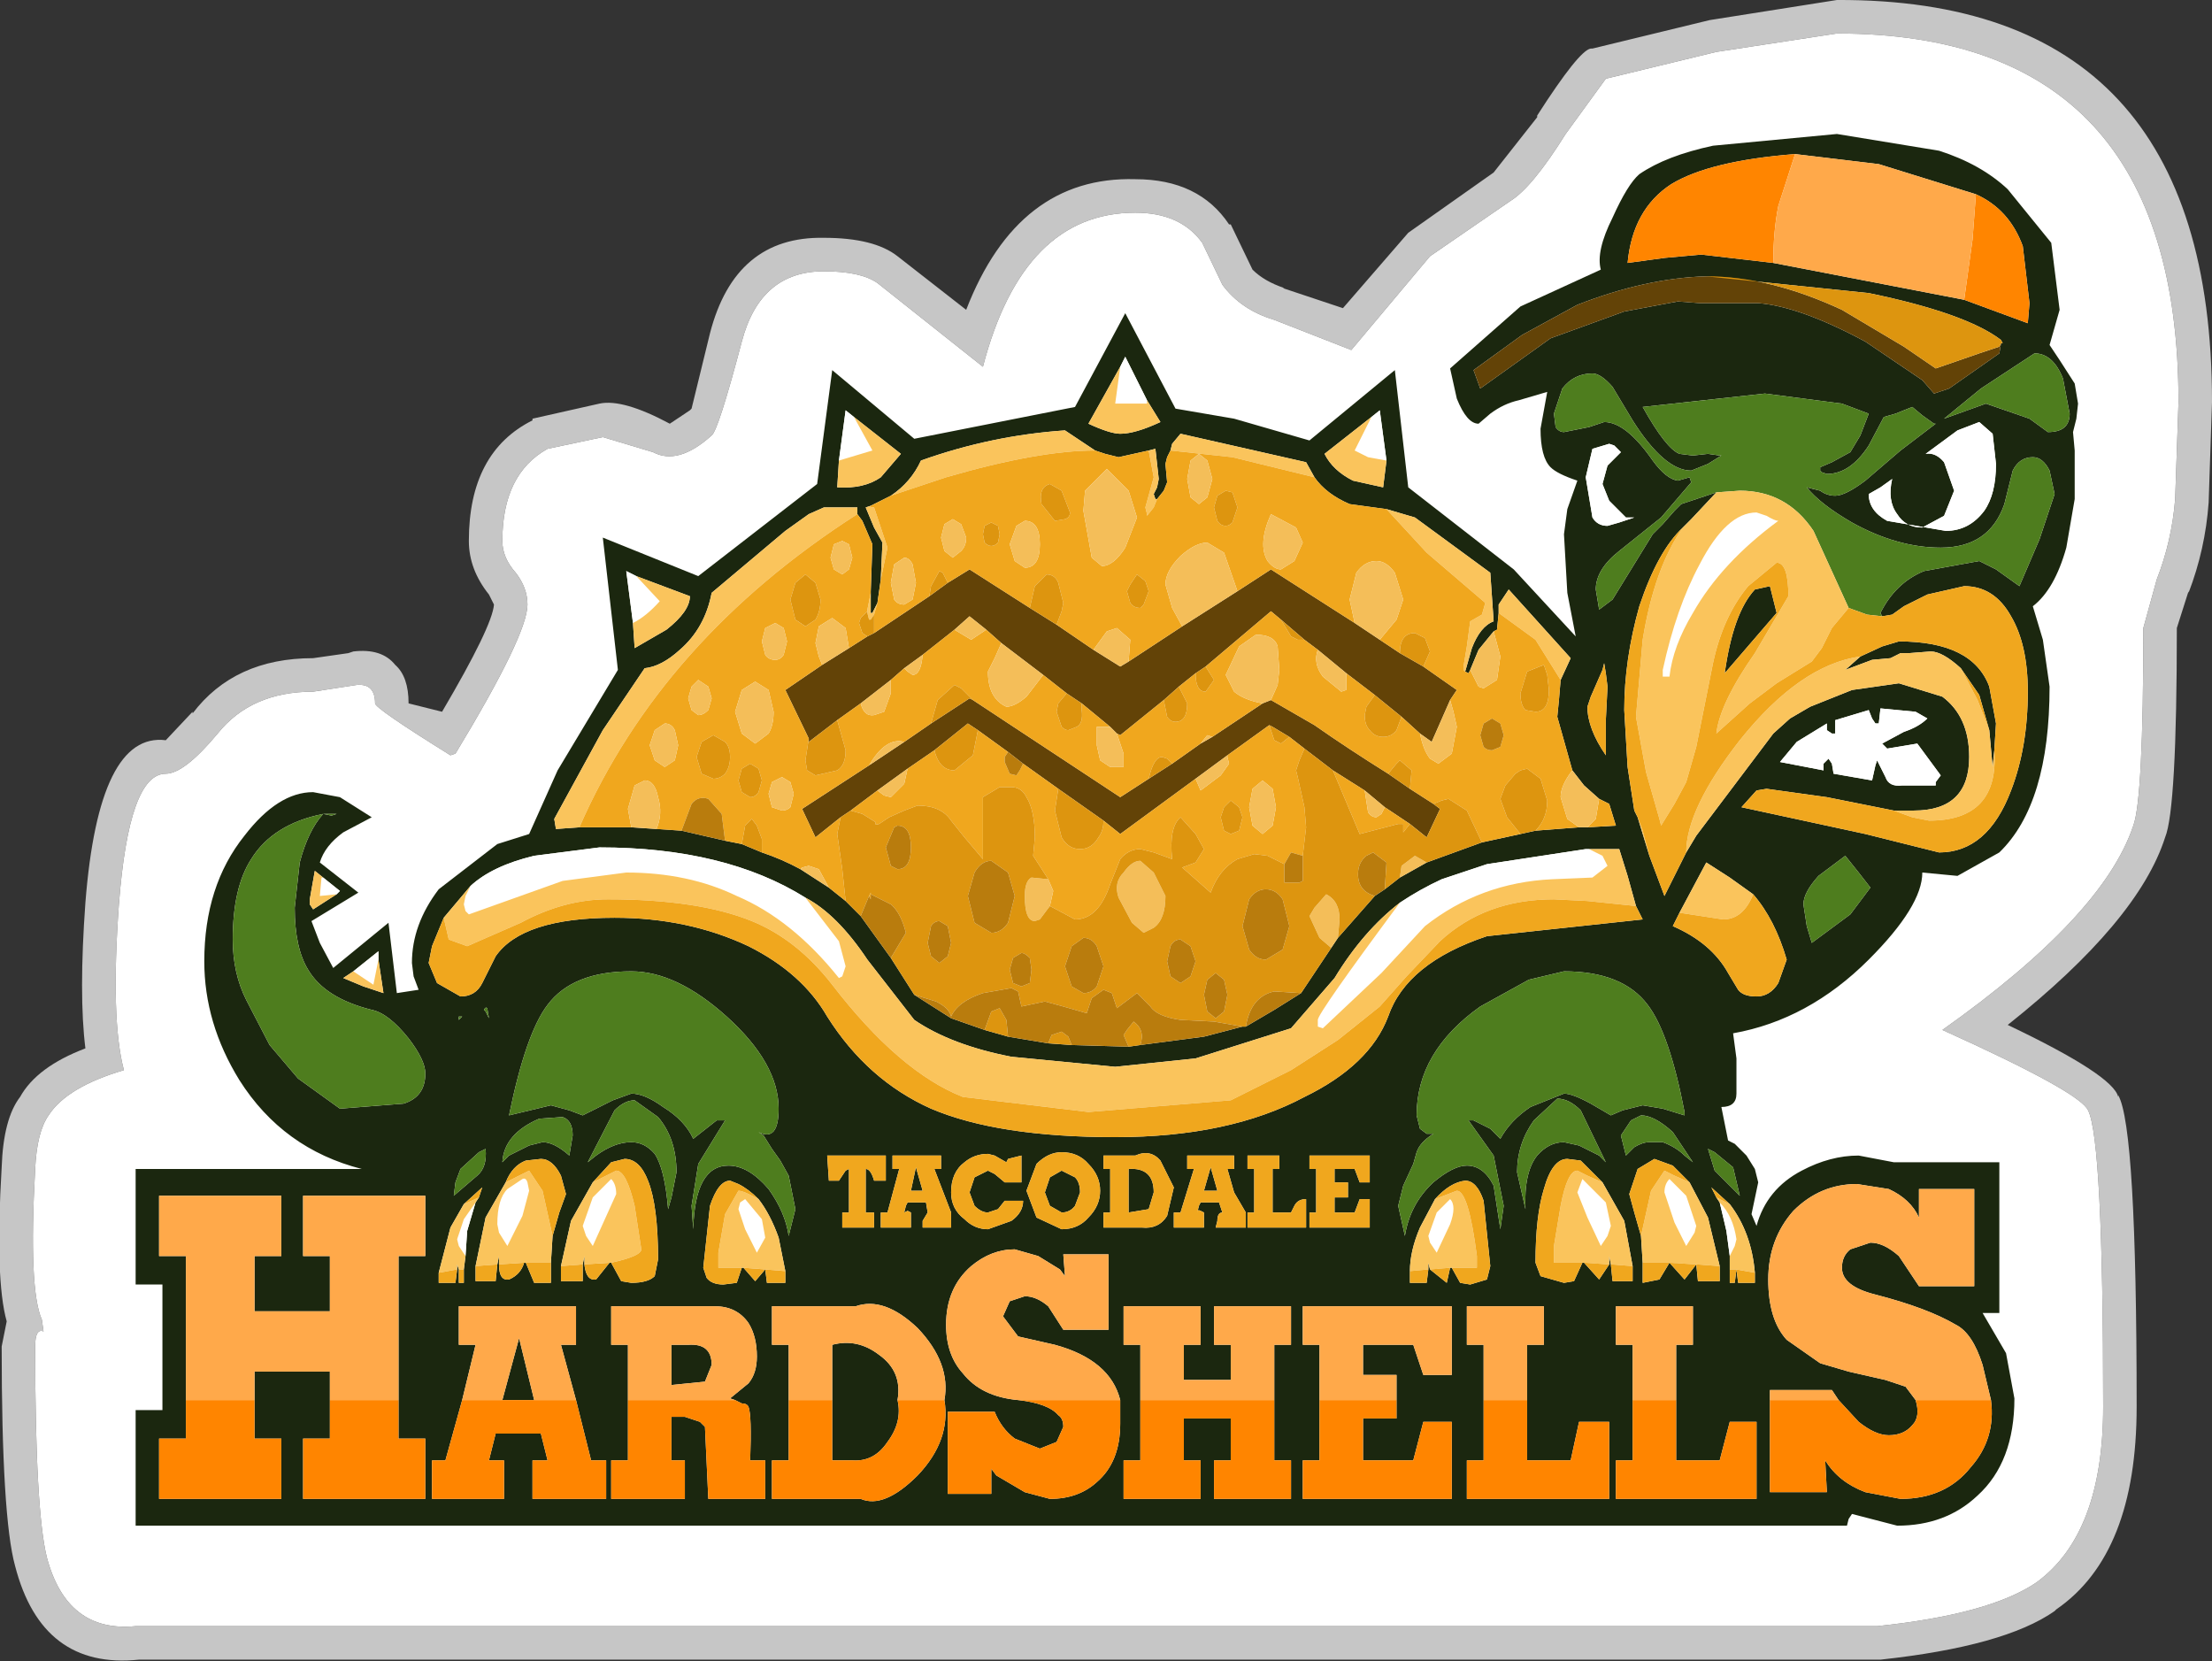 <?xml version="1.0" encoding="UTF-8" standalone="no"?>
<svg xmlns:ffdec="https://www.free-decompiler.com/flash" xmlns:xlink="http://www.w3.org/1999/xlink" ffdec:objectType="shape" height="49.6px" width="66.05px" xmlns="http://www.w3.org/2000/svg">
  <rect width="100%" height="100%" fill="#333333" stroke="none"/>
  <g transform="matrix(1.0, 0.0, 0.0, 1.0, 33.05, 24.85)">
    <path d="M-19.05 -8.7 Q-19.05 -11.35 -17.15 -12.3 L-17.15 -12.35 -15.15 -12.8 Q-14.45 -12.95 -13.05 -12.2 L-12.45 -12.6 -12.4 -12.65 -11.85 -14.9 Q-11.1 -17.8 -8.45 -17.75 -6.95 -17.75 -6.25 -17.2 L-4.2 -15.6 Q-2.65 -19.6 0.85 -19.5 2.75 -19.5 3.65 -18.15 L3.7 -18.15 4.35 -16.8 Q4.7 -16.45 5.3 -16.25 L5.25 -16.25 7.05 -15.65 9.0 -17.9 11.55 -19.7 12.85 -21.35 12.85 -21.4 Q14.1 -23.35 14.45 -23.4 L14.5 -23.4 18.0 -24.25 21.8 -24.85 Q33.0 -24.9 33.0 -12.85 L32.9 -9.85 Q32.8 -8.45 32.3 -7.15 L32.3 -7.2 31.95 -6.1 Q31.95 -0.7 31.6 0.15 30.8 2.65 26.9 5.75 30.05 7.25 30.2 7.9 L30.2 7.85 Q30.75 8.8 30.75 17.15 30.75 21.55 28.35 23.2 L28.3 23.25 Q26.8 24.3 23.1 24.7 L23.0 24.7 -28.9 24.7 Q-31.8 25.0 -32.6 21.9 -33.0 20.45 -33.0 15.35 L-32.85 14.6 Q-33.2 13.35 -33.0 10.0 -32.95 8.55 -32.45 7.9 -31.95 7.0 -30.5 6.45 -30.7 4.85 -30.5 2.1 -30.1 -3.0 -28.1 -2.75 L-27.3 -3.6 -27.3 -3.55 Q-26.05 -5.2 -23.7 -5.2 L-22.65 -5.35 -22.5 -5.4 Q-21.65 -5.5 -21.25 -5.0 -20.85 -4.65 -20.85 -3.85 L-19.85 -3.6 Q-18.35 -6.15 -18.3 -6.8 L-18.45 -7.1 Q-19.05 -7.85 -19.05 -8.7 M-18.05 -8.7 Q-18.05 -8.2 -17.65 -7.75 -17.3 -7.3 -17.3 -6.8 -17.3 -5.9 -19.45 -2.35 L-19.6 -2.3 Q-21.85 -3.7 -21.85 -3.85 -21.85 -4.45 -22.4 -4.4 L-23.7 -4.2 Q-25.55 -4.2 -26.55 -2.95 -27.55 -1.75 -28.1 -1.75 -29.2 -1.75 -29.5 2.15 -29.75 5.6 -29.35 7.1 -31.05 7.6 -31.6 8.45 -31.95 8.95 -32.0 10.05 -32.2 13.65 -31.8 14.55 L-31.75 14.9 Q-32.0 14.8 -32.0 15.35 -32.0 20.25 -31.65 21.65 -31.05 23.9 -29.0 23.7 L23.0 23.7 Q26.35 23.35 27.75 22.4 29.75 20.95 29.75 17.15 29.75 9.2 29.3 8.3 29.05 7.75 24.95 5.9 29.75 2.5 30.65 -0.2 30.95 -1.0 30.95 -6.1 L31.35 -7.55 Q31.8 -8.7 31.9 -9.95 L32.0 -12.85 Q32.0 -23.85 21.8 -23.85 L18.2 -23.3 14.9 -22.5 13.7 -20.85 Q12.7 -19.25 12.05 -18.85 L9.65 -17.2 7.3 -14.4 5.0 -15.3 Q4.0 -15.6 3.45 -16.35 L2.85 -17.6 Q2.2 -18.5 0.85 -18.5 -2.5 -18.5 -3.7 -13.9 L-6.85 -16.4 Q-7.35 -16.75 -8.45 -16.75 -10.35 -16.75 -10.9 -14.65 -11.6 -12.0 -11.8 -11.85 -12.8 -10.95 -13.55 -11.35 L-15.05 -11.8 -16.7 -11.45 Q-18.05 -10.7 -18.05 -8.7" fill="#c6c6c6" fill-rule="evenodd" stroke="none"/>
    <path d="M-18.05 -8.7 Q-18.05 -10.7 -16.7 -11.45 L-15.05 -11.8 -13.55 -11.35 Q-12.8 -10.95 -11.8 -11.85 -11.6 -12.0 -10.9 -14.65 -10.35 -16.75 -8.45 -16.75 -7.35 -16.75 -6.85 -16.4 L-3.7 -13.9 Q-2.5 -18.5 0.85 -18.5 2.2 -18.5 2.85 -17.6 L3.45 -16.35 Q4.0 -15.6 5.0 -15.3 L7.3 -14.4 9.65 -17.2 12.05 -18.85 Q12.7 -19.25 13.7 -20.85 L14.9 -22.5 18.2 -23.3 21.8 -23.85 Q32.0 -23.85 32.0 -12.85 L31.9 -9.95 Q31.8 -8.7 31.35 -7.55 L30.95 -6.1 Q30.95 -1.0 30.65 -0.2 29.75 2.5 24.95 5.9 29.05 7.75 29.3 8.3 29.75 9.2 29.75 17.15 29.75 20.95 27.75 22.4 26.35 23.35 23.0 23.7 L-29.0 23.7 Q-31.05 23.9 -31.65 21.65 -32.0 20.25 -32.0 15.35 -32.0 14.8 -31.75 14.9 L-31.8 14.55 Q-32.2 13.65 -32.0 10.05 -31.95 8.95 -31.6 8.45 -31.05 7.6 -29.35 7.1 -29.75 5.6 -29.5 2.15 -29.2 -1.75 -28.1 -1.75 -27.55 -1.75 -26.55 -2.95 -25.55 -4.2 -23.7 -4.2 L-22.4 -4.4 Q-21.85 -4.45 -21.85 -3.85 -21.85 -3.7 -19.6 -2.3 L-19.45 -2.35 Q-17.3 -5.9 -17.3 -6.8 -17.3 -7.3 -17.65 -7.75 -18.05 -8.2 -18.05 -8.7" fill="#ffffff" fill-rule="evenodd" stroke="none"/>
    <path d="M28.45 -15.6 L28.15 -14.55 28.45 -14.1 28.9 -13.4 29.0 -12.8 28.95 -12.35 28.85 -11.95 28.9 -11.4 28.9 -9.95 28.65 -8.5 Q28.3 -7.25 27.65 -6.75 L27.95 -5.75 28.15 -4.35 Q28.15 -0.85 26.65 0.6 L25.4 1.3 24.35 1.2 Q24.35 2.2 22.75 3.8 20.95 5.6 18.7 6.0 L18.8 6.75 18.8 7.8 Q18.8 8.2 18.35 8.2 L18.55 9.2 18.75 9.3 19.1 9.65 19.35 10.05 19.45 10.45 19.25 11.4 19.4 11.75 Q19.7 10.65 20.75 10.1 21.6 9.65 22.45 9.65 L23.5 9.85 26.65 9.85 26.65 14.35 26.15 14.35 26.85 15.55 27.1 16.9 Q27.1 18.8 26.0 19.8 25.05 20.7 23.6 20.7 L22.25 20.35 22.15 20.5 22.1 20.7 -29.0 20.7 -29.0 17.25 -28.2 17.25 -28.2 13.5 -29.0 13.5 -29.0 10.05 -22.25 10.05 Q-24.6 9.45 -25.9 7.4 -26.95 5.7 -26.95 3.85 -26.95 1.6 -25.75 0.1 -24.75 -1.2 -23.7 -1.2 L-22.9 -1.05 -21.95 -0.45 -22.8 0.0 Q-23.35 0.4 -23.5 0.9 L-22.35 1.8 -23.75 2.65 -23.5 3.3 -23.1 4.05 -21.45 2.7 -21.2 4.8 -20.55 4.7 -20.7 4.3 -20.75 3.9 Q-20.75 2.75 -19.95 1.7 L-18.2 0.35 -17.25 0.05 -16.4 -1.85 -14.6 -4.85 -15.05 -8.8 -12.2 -7.65 -8.65 -10.4 -8.2 -13.8 -5.75 -11.75 -0.95 -12.7 0.55 -15.5 2.05 -12.65 3.8 -12.35 6.05 -11.7 8.6 -13.8 9.0 -10.3 12.15 -7.85 14.0 -5.85 13.75 -7.15 13.65 -8.9 13.75 -9.65 14.05 -10.5 Q13.45 -10.7 13.25 -10.9 12.95 -11.2 12.95 -12.05 L13.15 -13.15 12.3 -12.9 Q11.85 -12.8 11.45 -12.5 L11.1 -12.2 Q10.75 -12.2 10.45 -12.95 L10.25 -13.85 12.35 -15.7 13.55 -16.25 Q14.65 -16.75 14.75 -16.8 14.6 -17.35 15.1 -18.35 15.55 -19.35 15.9 -19.65 16.7 -20.2 18.1 -20.5 L21.8 -20.85 24.85 -20.35 Q26.1 -19.95 26.9 -19.2 L28.2 -17.6 28.45 -15.6 M17.9 -16.6 Q16.1 -16.55 14.05 -15.75 L12.4 -14.85 10.95 -13.8 11.15 -13.25 13.25 -14.75 15.45 -15.55 17.05 -15.85 17.7 -15.8 17.75 -15.8 19.45 -15.8 Q20.7 -15.7 22.65 -14.65 L24.35 -13.5 24.7 -13.1 25.15 -13.25 26.15 -13.95 26.65 -14.3 26.7 -14.6 26.75 -14.6 26.7 -14.7 Q25.65 -15.5 22.75 -16.1 L17.9 -16.6 M23.15 -6.45 L23.1 -6.55 Q23.55 -7.45 24.4 -7.8 L26.05 -8.1 26.55 -7.85 27.25 -7.35 27.85 -8.75 28.3 -10.1 28.15 -10.8 Q27.95 -11.2 27.65 -11.2 27.25 -11.2 27.05 -10.8 L26.8 -9.8 Q26.35 -8.5 24.9 -8.5 23.6 -8.5 22.25 -9.25 21.3 -9.8 20.9 -10.3 L21.3 -10.2 Q21.5 -10.05 21.75 -10.05 22.05 -10.05 22.65 -10.5 L23.7 -11.4 24.75 -12.2 24.7 -12.2 24.35 -12.45 24.05 -12.7 23.55 -12.5 23.2 -12.4 22.75 -11.55 Q22.2 -10.7 21.5 -10.7 L21.35 -10.75 21.3 -10.8 21.3 -10.9 21.65 -11.05 22.2 -11.35 22.5 -11.85 22.75 -12.5 21.95 -12.8 19.65 -13.1 16.0 -12.7 Q16.7 -11.45 17.1 -11.3 L17.5 -11.25 17.95 -11.3 18.3 -11.25 18.35 -11.25 17.95 -11.0 17.45 -10.8 Q16.65 -10.8 15.7 -12.3 L15.1 -13.3 Q14.75 -13.7 14.5 -13.7 13.95 -13.7 13.6 -13.25 L13.35 -12.5 13.4 -12.1 Q13.5 -11.95 13.65 -11.95 L14.4 -12.1 14.85 -12.25 Q15.5 -12.25 16.3 -11.1 16.7 -10.55 17.05 -10.5 L17.4 -10.6 17.45 -10.45 17.15 -10.1 16.55 -9.4 15.3 -8.4 Q14.6 -7.85 14.6 -7.25 L14.7 -6.65 15.1 -6.95 16.3 -8.9 16.6 -9.2 16.95 -9.6 17.15 -9.8 18.2 -10.15 17.45 -9.35 17.2 -9.1 Q16.45 -8.4 15.9 -6.75 15.45 -5.15 15.45 -3.65 L15.55 -1.95 15.75 -0.65 15.8 -0.55 15.85 -0.45 16.2 0.7 16.65 1.9 17.3 0.6 17.6 0.1 19.9 -2.95 20.4 -3.4 21.0 -3.75 22.25 -4.25 23.65 -4.45 24.95 -4.05 Q25.75 -3.45 25.75 -2.25 25.75 -0.65 24.1 -0.65 L23.5 -0.65 21.5 -1.05 19.7 -1.3 19.4 -1.25 18.95 -0.75 22.65 0.05 24.85 0.6 Q26.3 0.6 27.0 -1.25 27.5 -2.55 27.5 -4.2 27.5 -5.6 27.0 -6.45 26.5 -7.35 25.6 -7.35 L24.5 -7.1 23.8 -6.75 23.45 -6.5 23.15 -6.45 M20.55 -20.25 Q18.0 -20.05 16.85 -19.35 15.7 -18.6 15.55 -17.0 L16.65 -17.15 17.75 -17.25 19.9 -17.0 25.6 -15.9 27.5 -15.2 27.55 -15.8 27.35 -17.5 Q26.95 -18.6 25.95 -19.05 L23.05 -19.95 20.55 -20.25 M8.35 -11.1 L8.15 -12.6 7.9 -12.4 6.5 -11.3 Q6.75 -10.8 7.35 -10.5 L8.25 -10.3 8.35 -11.1 M1.2 -12.9 L0.55 -14.2 0.4 -13.9 -0.55 -12.2 Q0.1 -11.9 0.4 -11.9 0.85 -11.9 1.6 -12.25 L1.2 -12.9 M10.7 -4.8 L10.9 -5.5 Q11.15 -6.15 11.55 -6.3 L11.45 -7.75 9.2 -9.4 8.35 -9.65 7.25 -9.8 Q6.55 -10.1 6.2 -10.6 L5.95 -11.05 2.2 -11.9 1.95 -11.6 1.9 -11.4 1.8 -11.2 1.75 -11.0 1.8 -10.45 1.7 -10.2 1.5 -9.95 1.45 -9.95 1.4 -10.1 1.5 -10.3 1.55 -10.55 1.45 -11.45 1.25 -11.4 0.35 -11.2 -0.05 -11.3 -0.35 -11.4 -1.25 -12.0 Q-3.45 -11.85 -5.55 -11.1 -5.85 -10.45 -6.45 -10.05 L-7.05 -9.75 -7.2 -9.7 -6.95 -9.1 -6.7 -8.65 -6.75 -7.55 -6.85 -6.85 -7.0 -6.55 -7.05 -6.55 -7.05 -7.05 -7.05 -7.15 -7.05 -7.2 -7.0 -8.6 -7.3 -9.3 -7.45 -9.5 -7.45 -9.7 -7.9 -9.7 -8.45 -9.7 -8.9 -9.5 -9.6 -9.0 -11.8 -7.15 Q-12.0 -6.1 -12.75 -5.45 -13.3 -4.95 -13.8 -4.9 L-15.05 -3.05 -16.5 -0.4 -16.45 -0.1 -15.75 -0.15 -14.2 -0.15 -13.45 -0.1 -12.7 -0.05 -11.4 0.25 -10.9 0.35 -10.3 0.6 Q-9.7 0.8 -9.15 1.1 L-8.3 1.65 -7.8 2.05 -7.35 2.5 -6.45 3.75 -5.75 4.85 -4.65 5.55 -3.65 5.9 -2.95 6.1 -1.75 6.3 -1.05 6.35 0.65 6.4 1.0 6.35 2.9 6.1 4.05 5.8 4.15 5.8 5.0 5.3 5.8 4.8 6.7 3.45 6.9 3.15 8.0 1.9 8.3 1.7 8.75 1.35 9.55 0.9 11.2 0.3 12.35 0.05 12.8 -0.05 14.1 -0.15 14.35 -0.15 15.2 -0.2 15.0 -0.85 14.7 -1.0 14.25 -1.4 13.9 -1.85 13.45 -3.45 13.5 -3.95 13.55 -4.55 13.85 -5.2 12.0 -7.25 11.7 -6.8 11.7 -6.55 11.65 -6.05 11.55 -6.0 11.1 -5.45 10.85 -4.85 10.8 -4.75 10.7 -4.8 M14.8 -10.4 L14.95 -10.95 15.35 -11.35 15.25 -11.45 15.15 -11.55 15.0 -11.6 14.5 -11.45 14.3 -10.6 14.5 -9.4 Q14.65 -9.15 14.95 -9.15 L15.3 -9.25 15.75 -9.4 15.5 -9.4 15.0 -9.9 14.8 -10.4 M20.0 -6.55 L18.45 -4.75 Q18.7 -6.55 19.35 -7.25 L19.8 -7.35 20.0 -6.55 M14.8 -4.85 L14.45 -4.05 14.35 -3.75 Q14.35 -3.1 14.9 -2.3 L14.9 -3.35 14.95 -4.35 14.9 -4.75 14.85 -5.05 14.8 -4.85 M26.25 -12.8 L27.55 -12.35 28.1 -11.95 Q28.75 -11.95 28.75 -12.5 L28.55 -13.55 Q28.25 -14.3 27.7 -14.3 L26.1 -13.25 25.0 -12.35 26.25 -12.8 M24.45 -11.3 Q24.75 -11.35 25.0 -11.05 L25.3 -10.2 25.0 -9.45 24.35 -9.1 Q23.85 -9.1 23.6 -9.5 23.3 -9.9 23.45 -10.55 L23.1 -10.3 22.75 -10.1 Q22.75 -9.6 23.3 -9.3 L25.05 -9.0 Q25.75 -9.0 26.2 -9.6 26.55 -10.1 26.55 -11.0 L26.45 -11.9 26.05 -12.25 25.4 -12.0 24.45 -11.3 M25.5 -4.9 Q24.95 -5.4 24.6 -5.4 L23.95 -5.35 23.7 -5.35 23.4 -5.2 22.85 -5.15 22.05 -4.85 22.5 -5.25 23.15 -5.55 23.65 -5.7 Q25.85 -5.7 26.35 -4.35 L26.55 -3.25 26.5 -2.45 26.45 -1.95 26.35 -3.05 26.05 -4.1 25.5 -4.9 M21.75 -2.95 L21.65 -2.95 21.5 -3.05 21.5 -3.25 20.6 -2.7 20.1 -2.1 21.4 -1.85 21.4 -2.05 21.55 -2.2 21.65 -2.05 21.7 -1.75 22.85 -1.55 22.95 -2.0 23.0 -2.15 23.25 -1.65 Q23.35 -1.35 23.75 -1.4 L24.75 -1.4 24.75 -1.5 24.9 -1.7 24.2 -2.65 23.3 -2.5 23.15 -2.65 23.8 -3.0 Q24.25 -3.15 24.5 -3.4 L24.15 -3.6 23.1 -3.7 23.05 -3.25 22.95 -3.25 22.85 -3.4 22.75 -3.65 21.75 -3.35 21.75 -2.95 M22.05 0.7 L21.25 1.3 Q20.8 1.8 20.8 2.15 L20.9 2.8 21.05 3.3 22.2 2.45 22.8 1.65 22.45 1.2 22.05 0.7 M26.4 16.95 L26.15 15.9 Q25.85 14.95 25.35 14.7 24.5 14.2 22.95 13.8 21.95 13.55 21.95 13.0 21.95 12.65 22.2 12.45 L22.8 12.25 Q23.2 12.25 23.65 12.65 L24.25 13.55 25.9 13.55 25.9 10.65 24.25 10.65 24.25 11.5 Q24.0 10.95 23.35 10.65 L22.4 10.5 Q21.3 10.5 20.5 11.3 19.75 12.15 19.75 13.35 19.75 14.55 20.3 15.15 L21.3 15.85 22.15 16.1 23.25 16.35 23.85 16.55 24.15 16.95 Q24.3 17.45 24.05 17.7 23.8 18.0 23.35 18.0 22.95 18.0 22.45 17.6 L21.85 16.95 21.65 16.65 19.8 16.65 19.8 16.95 19.8 19.7 21.5 19.7 21.45 18.75 Q21.85 19.4 22.65 19.7 L23.7 19.9 Q25.05 19.9 25.8 18.95 26.55 18.1 26.4 16.95 M19.3 1.85 L18.6 1.35 17.9 0.9 17.1 2.4 16.9 2.8 Q18.05 3.3 18.55 4.2 L18.85 4.7 Q19.0 4.9 19.4 4.9 19.8 4.9 20.05 4.5 L20.3 3.8 Q19.95 2.6 19.3 1.85 M-19.8 2.55 L-20.15 3.4 -20.25 3.9 -20.0 4.5 -19.3 4.9 Q-18.85 4.9 -18.65 4.5 L-18.25 3.7 Q-17.45 2.55 -14.7 2.55 -12.5 2.55 -10.7 3.4 -9.1 4.2 -8.35 5.5 -7.15 7.4 -5.25 8.25 -3.25 9.1 0.25 9.1 3.65 9.1 5.9 7.9 7.85 6.95 8.4 5.5 8.95 3.9 11.35 3.1 L16.0 2.6 15.8 2.2 15.55 1.3 15.3 0.5 14.4 0.5 14.3 0.5 11.35 0.95 10.0 1.4 Q9.35 1.7 8.75 2.1 7.65 2.95 6.8 4.35 L5.5 5.85 2.65 6.75 0.25 7.0 -2.85 6.7 Q-4.65 6.35 -5.75 5.6 L-7.15 3.8 Q-8.05 2.45 -9.0 1.95 -11.4 0.45 -15.15 0.45 L-17.1 0.7 Q-18.35 1.0 -19.0 1.6 L-19.8 2.55 M14.7 9.65 L14.9 9.85 14.15 8.3 Q13.8 7.95 13.45 7.95 L12.75 8.6 Q12.25 9.3 12.25 10.15 L12.5 11.25 Q12.45 10.15 12.85 9.65 13.2 9.25 13.65 9.25 L14.1 9.35 14.7 9.65 M17.25 8.35 Q16.8 6.0 16.15 5.15 15.4 4.15 13.65 4.15 L12.6 4.4 11.15 5.2 Q9.25 6.55 9.25 8.45 L9.35 8.85 9.55 9.0 9.75 9.0 Q9.35 9.25 9.25 9.55 L9.15 9.9 8.85 10.55 8.7 11.15 8.9 12.05 Q9.05 11.1 9.75 10.45 10.35 9.95 10.75 9.95 11.25 9.95 11.55 10.55 L11.75 11.85 11.85 11.15 11.55 9.65 10.8 8.6 10.95 8.6 11.45 8.85 11.75 9.15 Q12.05 8.6 12.65 8.2 L13.65 7.8 Q13.9 7.8 14.45 8.1 L15.05 8.45 15.4 8.3 16.0 8.15 16.6 8.25 17.25 8.45 17.25 8.35 M10.3 13.0 L10.55 13.45 10.85 13.5 11.35 13.35 11.45 12.95 11.25 11.0 Q11.05 10.4 10.7 10.4 10.25 10.45 9.8 10.95 L9.35 11.8 Q9.05 12.5 9.05 13.1 L9.05 13.45 9.55 13.45 9.6 13.05 9.6 12.85 9.65 13.05 10.15 13.45 10.25 13.0 10.3 13.0 M14.8 10.45 L14.15 9.8 13.75 9.75 Q13.3 9.75 13.05 10.65 12.8 11.45 12.8 12.85 L12.95 13.25 13.65 13.45 13.95 13.4 14.2 12.85 14.25 12.85 14.7 13.35 15.0 12.9 15.0 12.65 15.05 12.9 15.1 13.4 15.7 13.4 15.7 12.95 15.45 11.6 14.8 10.45 M15.35 9.05 L15.5 9.65 15.75 9.4 Q16.0 9.25 16.2 9.25 L16.6 9.25 Q17.0 9.4 17.25 9.65 L17.5 9.85 16.9 8.95 Q16.35 8.45 15.95 8.45 L15.65 8.6 15.35 9.05 M17.4 10.45 L16.9 9.95 16.35 9.75 15.85 10.05 15.6 10.8 15.75 11.35 15.95 12.05 16.0 12.85 16.0 13.45 16.5 13.35 16.8 12.85 17.25 13.35 17.6 12.9 17.65 13.4 18.3 13.4 18.3 12.95 17.95 11.5 17.4 10.45 M18.7 10.65 L18.9 10.85 18.7 10.0 18.15 9.55 17.95 9.45 18.15 10.1 18.7 10.65 M18.3 11.05 L18.5 11.9 18.6 12.65 18.6 13.05 18.6 13.45 18.75 13.45 18.8 13.05 18.85 13.45 19.35 13.45 19.35 13.15 Q19.25 11.95 18.6 11.1 L18.05 10.6 18.2 10.9 18.3 11.05 M6.8 10.45 L6.8 10.05 7.4 10.05 7.55 10.45 7.85 10.45 7.85 9.65 6.05 9.65 6.05 10.05 6.25 10.05 6.25 11.35 6.05 11.35 6.05 11.8 7.85 11.8 7.85 10.95 7.55 10.95 7.4 11.35 6.8 11.35 6.8 10.9 7.2 10.9 7.2 10.45 6.8 10.45 M3.3 10.7 L2.9 10.7 3.1 10.0 3.3 10.7 M5.95 10.95 Q5.7 10.95 5.6 11.15 L5.5 11.35 4.95 11.35 4.95 10.05 5.15 10.05 5.15 9.65 4.2 9.65 4.2 10.05 4.4 10.05 4.4 11.35 4.2 11.35 4.2 11.8 5.95 11.8 5.95 10.95 M0.65 10.05 Q1.4 10.0 1.4 10.75 L1.25 11.25 0.65 11.35 0.65 10.05 M2.4 9.65 L2.4 10.05 2.6 10.05 2.2 11.35 2.0 11.35 2.0 11.8 2.9 11.8 2.9 11.35 2.8 11.3 Q2.7 11.25 2.7 11.35 L2.75 11.15 2.8 11.05 3.35 11.05 3.45 11.35 Q3.3 11.35 3.3 11.6 L3.25 11.8 4.15 11.8 4.15 11.35 3.8 10.75 3.6 10.05 3.8 10.05 3.8 9.65 2.4 9.65 M1.05 11.8 Q1.55 11.85 1.8 11.45 L2.0 10.6 1.6 9.8 Q1.3 9.45 0.85 9.65 L-0.1 9.65 -0.1 10.05 0.1 10.05 0.1 11.35 -0.1 11.35 -0.1 11.8 1.05 11.8 M8.65 16.95 L8.65 16.2 7.65 16.2 7.65 15.3 9.15 15.3 9.45 16.2 10.3 16.2 10.3 14.15 5.85 14.15 5.85 15.3 6.35 15.3 6.35 16.95 6.35 18.75 5.85 18.75 5.85 19.9 10.3 19.9 10.3 17.6 9.45 17.6 9.15 18.75 7.65 18.75 7.65 17.5 8.65 17.5 8.65 16.95 M5.0 16.95 L5.0 15.3 5.5 15.3 5.5 14.15 3.2 14.15 3.2 15.3 3.7 15.3 3.7 16.35 2.3 16.35 2.3 15.3 2.8 15.3 2.8 14.15 0.5 14.15 0.5 15.3 1.0 15.3 1.0 16.95 1.0 18.75 0.5 18.75 0.5 19.9 2.8 19.9 2.8 18.75 2.3 18.75 2.3 17.5 3.7 17.5 3.7 18.75 3.2 18.75 3.2 19.9 5.5 19.9 5.5 18.75 5.0 18.75 5.0 16.95 M0.4 16.95 Q0.1 15.75 -1.55 15.3 L-2.65 15.05 -3.1 14.45 -2.9 14.0 -2.45 13.85 Q-2.1 13.85 -1.75 14.15 L-1.3 14.85 0.05 14.85 0.05 12.6 -1.3 12.6 -1.25 13.25 -1.4 13.05 -2.05 12.65 -2.75 12.45 Q-3.45 12.45 -4.05 12.95 -4.8 13.6 -4.8 14.7 -4.8 15.6 -4.3 16.15 -3.75 16.85 -2.65 16.95 -1.75 17.05 -1.45 17.4 -1.3 17.5 -1.3 17.75 L-1.5 18.2 -2.0 18.4 -2.75 18.1 Q-3.15 17.8 -3.35 17.3 L-4.75 17.3 -4.75 19.75 -3.45 19.75 -3.45 19.0 -3.3 19.2 -2.45 19.7 -1.7 19.9 Q-0.85 19.9 -0.3 19.4 0.4 18.8 0.4 17.65 L0.4 16.95 M17.0 16.95 L17.0 15.3 17.5 15.3 17.5 14.15 15.2 14.15 15.2 15.3 15.7 15.3 15.7 16.95 15.7 18.75 15.2 18.75 15.2 19.9 19.4 19.9 19.4 17.6 18.6 17.6 18.3 18.75 17.0 18.75 17.0 16.95 M12.55 16.95 L12.55 15.3 13.05 15.3 13.05 14.15 10.75 14.15 10.75 15.3 11.25 15.3 11.25 16.95 11.25 18.75 10.75 18.75 10.75 19.9 15.0 19.9 15.0 17.6 14.1 17.6 13.85 18.75 12.55 18.75 12.55 16.95 M-23.4 -0.55 L-23.15 -0.5 -23.0 -0.55 -23.4 -0.55 Q-24.9 -0.25 -25.55 0.8 -26.1 1.65 -26.1 3.2 -26.1 4.2 -25.7 5.0 L-25.0 6.35 -24.15 7.35 -22.9 8.25 -21.0 8.1 Q-20.35 7.9 -20.35 7.2 -20.35 6.8 -20.85 6.15 -21.45 5.4 -21.95 5.3 -23.35 4.95 -23.85 4.1 -24.25 3.45 -24.25 2.25 L-24.1 0.9 Q-23.85 -0.05 -23.4 -0.55 M-7.55 -12.4 L-7.8 -12.6 -8.0 -11.1 -8.05 -10.3 Q-7.25 -10.25 -6.75 -10.6 L-6.15 -11.3 -7.55 -12.4 M-14.05 -7.65 L-14.35 -7.8 -14.15 -6.25 -14.1 -5.5 -13.15 -6.05 Q-12.45 -6.6 -12.45 -7.05 L-14.05 -7.65 M-6.6 9.65 L-8.35 9.65 -8.3 10.4 -8.0 10.4 -7.8 10.1 -7.7 10.05 -7.7 11.35 -7.9 11.35 -7.9 11.8 -6.95 11.8 -6.95 11.35 -7.2 11.35 -7.2 10.05 Q-7.05 10.05 -6.95 10.4 L-6.6 10.4 -6.6 9.65 M-14.2 7.8 Q-13.8 7.8 -13.25 8.2 -12.6 8.6 -12.35 9.15 L-11.65 8.6 -11.4 8.6 -12.2 9.9 -12.4 11.15 -12.35 11.85 Q-12.3 9.95 -11.3 9.95 -10.7 9.95 -10.1 10.65 -9.6 11.35 -9.5 12.05 L-9.3 11.25 -9.5 10.25 -9.75 9.8 -10.0 9.45 -10.25 9.05 -10.4 8.95 Q-9.8 9.25 -9.8 8.25 -9.8 6.9 -11.35 5.5 -12.85 4.15 -14.2 4.15 -15.95 4.15 -16.7 5.15 -17.35 6.0 -17.85 8.45 L-16.6 8.15 -16.05 8.3 -15.65 8.45 -14.75 8.0 -14.2 7.8 M-0.8 10.75 L-0.95 11.15 Q-1.1 11.35 -1.35 11.35 L-1.7 11.15 -1.85 10.75 -1.7 10.3 -1.35 10.1 -0.95 10.3 Q-0.8 10.45 -0.8 10.75 M-0.2 10.7 Q-0.2 10.25 -0.55 9.9 -0.85 9.55 -1.35 9.55 -1.75 9.55 -2.1 9.9 L-2.4 10.7 -2.1 11.5 -1.35 11.85 Q-0.85 11.85 -0.55 11.5 -0.2 11.15 -0.2 10.7 M-3.55 9.6 Q-3.95 9.6 -4.25 9.85 -4.65 10.15 -4.65 10.75 -4.65 11.25 -4.25 11.55 -3.95 11.85 -3.55 11.85 L-2.85 11.6 Q-2.5 11.35 -2.5 11.0 L-3.05 11.0 -3.25 11.25 -3.55 11.35 Q-3.75 11.35 -3.95 11.15 L-4.1 10.75 -3.95 10.3 -3.55 10.1 -3.35 10.2 -3.05 10.45 -2.55 10.45 -2.55 9.65 -2.95 9.75 -3.0 9.85 -3.35 9.65 -3.55 9.6 M-6.4 10.05 L-6.2 10.05 -6.55 11.35 -6.75 11.35 -6.75 11.8 -5.85 11.8 -5.85 11.35 -5.95 11.3 -6.05 11.35 -6.0 11.15 -5.95 11.05 -5.4 11.05 -5.35 11.35 -5.5 11.6 -5.5 11.8 -4.65 11.8 -4.65 11.35 -5.15 10.05 -4.95 10.05 -4.95 9.65 -6.4 9.65 -6.4 10.05 M-5.5 10.7 L-5.85 10.7 -5.7 10.0 -5.5 10.7 M-19.35 5.6 L-19.25 5.5 -19.35 5.5 -19.35 5.6 M-18.6 5.3 L-18.55 5.35 -18.45 5.55 -18.5 5.25 Q-18.55 5.2 -18.6 5.3 M-19.45 10.45 L-19.5 10.85 -18.8 10.25 Q-18.5 10.0 -18.55 9.45 L-18.75 9.55 -19.3 10.05 -19.45 10.45 M-15.95 9.05 Q-15.95 8.6 -16.25 8.5 L-16.95 8.55 Q-18.0 9.0 -18.05 9.85 L-17.85 9.65 -17.25 9.35 -16.85 9.25 Q-16.5 9.25 -16.05 9.65 L-15.95 9.05 M-19.2 11.1 L-19.6 11.8 -19.95 13.15 -19.95 13.45 -19.45 13.45 -19.4 13.05 -19.4 12.9 -19.35 13.05 -19.35 13.45 -19.2 13.45 -19.2 13.05 -19.15 12.65 -19.1 11.9 -18.85 11.05 -18.75 10.9 -18.65 10.6 -19.2 11.1 M-17.95 10.45 L-18.55 11.5 -18.85 12.95 -18.85 13.4 -18.25 13.4 -18.2 12.9 -18.15 12.65 -18.15 12.9 Q-18.15 13.4 -17.85 13.35 -17.5 13.2 -17.4 12.85 L-17.35 12.85 -17.1 13.45 -16.6 13.45 -16.6 12.85 -16.55 12.05 -16.35 11.35 -16.15 10.8 -16.3 10.25 Q-16.55 9.75 -16.9 9.75 L-17.35 9.8 Q-17.75 9.95 -17.95 10.45 M-14.1 8.0 Q-14.4 8.0 -14.7 8.3 L-15.5 9.85 -15.25 9.65 Q-14.7 9.25 -14.2 9.25 -13.8 9.25 -13.5 9.6 -13.2 10.05 -13.1 11.25 L-13.0 10.9 -12.85 10.15 Q-12.85 9.15 -13.4 8.5 L-14.1 8.0 M-15.35 10.45 L-16.0 11.6 -16.3 12.95 -16.3 13.4 -15.65 13.4 -15.65 12.9 -15.6 12.65 -15.6 12.9 Q-15.55 13.4 -15.25 13.35 L-14.85 12.85 -14.8 12.85 -14.5 13.4 -14.2 13.45 Q-13.7 13.45 -13.5 13.25 L-13.4 12.75 Q-13.4 11.15 -13.7 10.4 -13.95 9.75 -14.4 9.75 L-14.8 9.85 -15.35 10.45 M-10.4 10.95 Q-10.7 10.65 -11.0 10.5 L-11.25 10.4 Q-11.6 10.4 -11.85 11.15 L-12.05 13.0 -11.95 13.3 Q-11.8 13.5 -11.45 13.5 L-11.05 13.45 -10.9 13.0 -10.85 13.0 -10.5 13.4 -10.2 13.05 -10.15 13.45 -9.6 13.45 -9.6 13.1 -9.8 12.1 Q-10.05 11.4 -10.4 10.95 M-11.1 16.95 L-11.25 16.9 -10.7 16.45 Q-10.45 16.15 -10.45 15.65 -10.45 15.05 -10.7 14.65 -11.05 14.15 -11.7 14.15 L-14.8 14.15 -14.8 15.3 -14.3 15.3 -14.3 16.95 -14.3 18.75 -14.8 18.75 -14.8 19.9 -12.6 19.9 -12.6 18.75 -13.0 18.75 -13.0 17.45 -12.6 17.45 -12.15 17.6 -12.0 17.75 -11.9 19.9 -10.2 19.9 -10.2 18.75 -10.65 18.75 Q-10.6 17.4 -10.7 17.15 -10.75 17.05 -10.9 17.05 L-11.1 16.95 M-11.8 15.9 L-12.0 16.4 -13.0 16.5 -13.0 15.3 -12.5 15.3 Q-11.8 15.25 -11.8 15.9 M-15.85 16.95 L-16.3 15.3 -15.85 15.3 -15.85 14.15 -19.35 14.15 -19.35 15.3 -18.85 15.3 -19.25 16.95 -19.75 18.75 -20.15 18.75 -20.15 19.9 -18.0 19.9 -18.0 18.75 -18.45 18.75 -18.25 17.95 -16.9 17.95 -16.7 18.75 -17.15 18.75 -17.15 19.9 -14.95 19.9 -14.95 18.75 -15.4 18.75 -15.85 16.95 M-18.05 16.95 L-17.55 15.1 -17.1 16.95 -18.05 16.95 M-4.85 16.95 Q-4.65 15.85 -5.65 14.8 -6.65 13.85 -7.5 14.15 L-10.0 14.15 -10.0 15.3 -9.5 15.3 -9.5 16.95 -9.5 18.75 -10.0 18.75 -10.0 19.9 -7.35 19.9 Q-6.65 20.2 -5.65 19.2 -4.65 18.15 -4.85 16.95 M-8.2 16.95 L-8.2 15.3 Q-7.45 15.1 -6.8 15.6 -6.1 16.1 -6.25 16.95 -6.1 17.6 -6.55 18.2 -6.95 18.8 -7.6 18.75 L-8.2 18.75 -8.2 16.95 M-23.4 1.35 L-23.65 1.15 -23.8 2.0 -23.8 2.15 -23.7 2.3 -23.0 1.85 -22.9 1.75 -23.4 1.35 M-21.75 3.8 L-21.75 3.55 -22.5 4.15 -22.8 4.35 -22.2 4.6 -21.6 4.8 -21.75 3.8 M-21.15 16.95 L-21.15 12.65 -20.35 12.65 -20.35 10.85 -24.0 10.85 -24.0 12.65 -23.2 12.65 -23.2 14.3 -25.45 14.3 -25.45 12.65 -24.65 12.65 -24.65 10.85 -28.3 10.85 -28.3 12.65 -27.5 12.65 -27.5 16.95 -27.5 18.1 -28.3 18.1 -28.3 19.9 -24.65 19.9 -24.65 18.1 -25.45 18.1 -25.45 16.95 -25.45 16.1 -23.2 16.1 -23.2 16.95 -23.2 18.1 -24.0 18.1 -24.0 19.9 -20.35 19.9 -20.35 18.1 -21.15 18.1 -21.15 16.95" fill="#1b270f" fill-rule="evenodd" stroke="none"/>
    <path d="M26.7 -14.6 L26.65 -14.3 26.15 -13.95 25.15 -13.25 24.7 -13.1 24.35 -13.5 22.65 -14.65 Q20.7 -15.7 19.45 -15.8 L17.75 -15.8 17.7 -15.8 17.05 -15.85 15.45 -15.55 13.25 -14.75 11.15 -13.25 10.95 -13.8 12.4 -14.85 14.05 -15.75 Q16.1 -16.55 17.9 -16.6 19.8 -16.6 21.95 -15.6 L23.8 -14.5 24.75 -13.85 26.05 -14.3 26.65 -14.5 26.7 -14.6 M8.15 -5.75 L8.75 -5.35 9.45 -4.95 10.45 -4.25 10.25 -3.95 9.7 -2.7 9.35 -2.95 8.8 -3.45 8.0 -4.1 7.15 -4.75 6.3 -5.45 5.9 -5.75 5.2 -6.35 4.9 -6.6 2.95 -4.95 2.65 -4.75 2.15 -4.35 1.7 -3.95 0.4 -2.9 0.3 -2.95 0.1 -3.15 -0.75 -3.85 -1.2 -4.15 -1.9 -4.7 -3.15 -5.65 -3.6 -6.05 -4.1 -6.45 -4.55 -6.05 -5.5 -5.3 -6.05 -4.9 -6.45 -4.55 -7.35 -3.85 -8.05 -3.35 -8.9 -2.7 -8.9 -2.8 -9.6 -4.25 -8.5 -5.0 -7.7 -5.5 -7.15 -5.85 -6.95 -5.95 -5.3 -7.05 -4.75 -7.45 -4.1 -7.85 -2.3 -6.7 -1.5 -6.2 -0.4 -5.45 0.4 -4.95 0.65 -5.1 2.25 -6.15 3.9 -7.2 4.9 -7.85 7.4 -6.25 8.15 -5.75 M4.9 -3.95 L6.2 -3.2 Q7.2 -2.5 8.4 -1.75 L9.05 -1.3 9.75 -0.85 9.95 -0.7 9.55 0.15 9.05 -0.25 8.3 -0.75 7.7 -1.25 6.75 -1.85 5.9 -2.5 5.45 -2.85 4.95 -3.15 4.85 -3.2 3.6 -2.3 2.65 -1.6 0.4 0.05 -0.1 -0.35 -1.45 -1.3 -2.5 -2.05 -2.95 -2.4 -3.85 -3.05 -4.15 -3.25 -5.15 -2.45 -5.95 -1.9 -6.85 -1.25 -7.65 -0.65 -7.95 -0.45 -8.7 0.15 -9.1 -0.7 -7.1 -2.0 -6.05 -2.7 -5.25 -3.25 -4.1 -4.0 -4.0 -3.95 0.4 -1.05 1.25 -1.6 1.95 -2.05 2.8 -2.65 3.15 -2.85 4.65 -3.85 4.9 -3.95" fill="#634307" fill-rule="evenodd" stroke="none"/>
    <path d="M18.2 -10.15 L17.15 -9.8 16.95 -9.6 16.6 -9.2 16.3 -8.9 15.1 -6.95 14.7 -6.65 14.6 -7.25 Q14.6 -7.85 15.3 -8.4 L16.55 -9.4 17.15 -10.1 17.45 -10.45 17.4 -10.6 17.05 -10.5 Q16.7 -10.55 16.3 -11.1 15.5 -12.25 14.85 -12.25 L14.4 -12.1 13.65 -11.95 Q13.5 -11.95 13.4 -12.1 L13.35 -12.5 13.6 -13.25 Q13.95 -13.7 14.5 -13.7 14.75 -13.7 15.1 -13.3 L15.7 -12.3 Q16.65 -10.8 17.45 -10.8 L17.95 -11.0 18.35 -11.25 18.3 -11.25 17.95 -11.3 17.5 -11.25 17.1 -11.3 Q16.7 -11.45 16.0 -12.7 L19.65 -13.1 21.95 -12.8 22.75 -12.5 22.5 -11.85 22.2 -11.35 21.65 -11.05 21.3 -10.9 21.3 -10.8 21.35 -10.75 21.5 -10.7 Q22.2 -10.7 22.75 -11.55 L23.2 -12.4 23.55 -12.5 24.05 -12.7 24.35 -12.45 24.7 -12.2 24.75 -12.2 23.7 -11.4 22.65 -10.5 Q22.05 -10.05 21.75 -10.05 21.5 -10.05 21.3 -10.2 L20.9 -10.3 Q21.3 -9.8 22.25 -9.25 23.6 -8.5 24.9 -8.5 26.35 -8.5 26.8 -9.8 L27.05 -10.8 Q27.25 -11.2 27.65 -11.2 27.95 -11.2 28.15 -10.8 L28.3 -10.1 27.85 -8.75 27.25 -7.35 26.55 -7.85 26.05 -8.1 24.4 -7.8 Q23.55 -7.45 23.1 -6.55 L23.15 -6.45 22.7 -6.5 22.15 -6.7 21.1 -9.0 Q20.3 -10.2 18.9 -10.2 L18.2 -10.15 M26.25 -12.8 L25.0 -12.35 26.1 -13.25 27.7 -14.3 Q28.25 -14.3 28.55 -13.55 L28.75 -12.5 Q28.75 -11.95 28.1 -11.95 L27.55 -12.35 26.25 -12.8 M22.05 0.7 L22.45 1.2 22.8 1.65 22.2 2.45 21.05 3.3 20.9 2.8 20.8 2.15 Q20.8 1.8 21.25 1.3 L22.05 0.7 M17.25 8.35 L17.25 8.45 16.6 8.25 16.0 8.15 15.4 8.3 15.05 8.45 14.45 8.1 Q13.9 7.8 13.65 7.8 L12.65 8.2 Q12.05 8.6 11.75 9.15 L11.45 8.85 10.95 8.6 10.8 8.6 11.55 9.65 11.85 11.15 11.75 11.85 11.55 10.55 Q11.25 9.95 10.75 9.95 10.35 9.95 9.75 10.45 9.05 11.1 8.9 12.05 L8.7 11.15 8.85 10.55 9.15 9.9 9.25 9.55 Q9.35 9.25 9.75 9.0 L9.55 9.0 9.35 8.85 9.25 8.45 Q9.25 6.55 11.15 5.2 L12.6 4.4 13.65 4.15 Q15.4 4.15 16.15 5.15 16.8 6.0 17.25 8.35 M14.7 9.65 L14.1 9.35 13.65 9.25 Q13.2 9.25 12.85 9.65 12.45 10.15 12.5 11.25 L12.25 10.15 Q12.25 9.3 12.75 8.6 L13.45 7.95 Q13.8 7.95 14.15 8.3 L14.9 9.85 14.7 9.65 M15.35 9.05 L15.65 8.6 15.95 8.45 Q16.35 8.45 16.9 8.95 L17.5 9.85 17.25 9.65 Q17.0 9.4 16.6 9.25 L16.2 9.25 Q16.0 9.25 15.75 9.4 L15.5 9.65 15.35 9.05 M18.7 10.65 L18.15 10.1 17.95 9.45 18.15 9.55 18.7 10.0 18.9 10.85 18.7 10.65 M-23.4 -0.55 L-23.0 -0.55 -23.15 -0.5 -23.4 -0.55 Q-23.85 -0.05 -24.1 0.9 L-24.25 2.25 Q-24.25 3.45 -23.85 4.1 -23.35 4.95 -21.95 5.3 -21.45 5.4 -20.85 6.15 -20.35 6.8 -20.35 7.2 -20.35 7.9 -21.0 8.1 L-22.9 8.25 -24.15 7.35 -25.0 6.35 -25.7 5.0 Q-26.1 4.2 -26.1 3.2 -26.1 1.65 -25.55 0.8 -24.9 -0.25 -23.4 -0.55 M-14.2 7.8 L-14.75 8.0 -15.65 8.45 -16.05 8.3 -16.6 8.15 -17.85 8.45 Q-17.35 6.0 -16.7 5.15 -15.95 4.15 -14.2 4.15 -12.85 4.15 -11.35 5.5 -9.8 6.9 -9.8 8.25 -9.8 9.25 -10.4 8.95 L-10.25 9.05 -10.0 9.45 -9.75 9.8 -9.5 10.25 -9.3 11.25 -9.5 12.05 Q-9.6 11.35 -10.1 10.65 -10.7 9.95 -11.3 9.95 -12.3 9.95 -12.35 11.85 L-12.4 11.15 -12.2 9.9 -11.4 8.6 -11.65 8.6 -12.35 9.15 Q-12.6 8.6 -13.25 8.2 -13.8 7.8 -14.2 7.8 M-19.35 5.6 L-19.35 5.5 -19.25 5.5 -19.35 5.6 M-18.6 5.3 Q-18.55 5.2 -18.5 5.25 L-18.45 5.55 -18.55 5.35 -18.6 5.3 M-15.95 9.05 L-16.05 9.65 Q-16.5 9.25 -16.85 9.25 L-17.25 9.35 -17.85 9.65 -18.05 9.85 Q-18.0 9.0 -16.95 8.55 L-16.25 8.5 Q-15.95 8.6 -15.95 9.05 M-19.45 10.45 L-19.3 10.05 -18.75 9.55 -18.55 9.45 Q-18.5 10.0 -18.8 10.25 L-19.5 10.85 -19.45 10.45 M-14.1 8.0 L-13.4 8.5 Q-12.85 9.15 -12.85 10.15 L-13.0 10.9 -13.1 11.25 Q-13.2 10.05 -13.5 9.6 -13.8 9.25 -14.2 9.25 -14.7 9.25 -15.25 9.65 L-15.5 9.85 -14.7 8.3 Q-14.4 8.0 -14.1 8.0" fill="#4e7d1e" fill-rule="evenodd" stroke="none"/>
    <path d="M19.9 -17.0 L17.75 -17.25 16.65 -17.15 15.55 -17.0 Q15.7 -18.6 16.85 -19.35 18.0 -20.05 20.55 -20.25 L20.05 -18.7 Q19.9 -17.95 19.9 -17.0 M25.95 -19.05 Q26.95 -18.6 27.35 -17.5 L27.55 -15.8 27.5 -15.2 25.6 -15.9 25.85 -17.7 25.95 -19.05 M26.4 16.95 Q26.55 18.1 25.8 18.95 25.05 19.9 23.7 19.9 L22.65 19.7 Q21.85 19.4 21.45 18.75 L21.5 19.7 19.8 19.7 19.8 16.95 21.85 16.95 22.45 17.6 Q22.95 18.0 23.35 18.0 23.8 18.0 24.05 17.7 24.3 17.45 24.15 16.95 L26.4 16.95 M8.65 16.95 L8.65 17.5 7.65 17.5 7.65 18.75 9.15 18.75 9.45 17.6 10.3 17.6 10.3 19.9 5.85 19.9 5.85 18.75 6.35 18.75 6.35 16.95 8.65 16.95 M5.0 16.95 L5.0 18.75 5.5 18.75 5.5 19.9 3.2 19.9 3.2 18.75 3.7 18.75 3.7 17.5 2.3 17.5 2.3 18.75 2.8 18.75 2.8 19.9 0.5 19.9 0.5 18.75 1.0 18.75 1.0 16.95 5.0 16.95 M0.4 16.95 L0.4 17.65 Q0.4 18.8 -0.3 19.4 -0.85 19.9 -1.7 19.9 L-2.45 19.7 -3.3 19.2 -3.45 19.0 -3.45 19.75 -4.75 19.75 -4.75 17.3 -3.35 17.3 Q-3.15 17.8 -2.75 18.1 L-2.0 18.4 -1.5 18.2 -1.3 17.75 Q-1.3 17.5 -1.45 17.4 -1.75 17.05 -2.65 16.95 L0.4 16.95 M17.0 16.95 L17.0 18.75 18.3 18.75 18.6 17.6 19.4 17.6 19.4 19.9 15.2 19.9 15.2 18.75 15.7 18.75 15.7 16.95 17.0 16.95 M12.55 16.95 L12.55 18.75 13.85 18.75 14.1 17.6 15.0 17.6 15.0 19.9 10.75 19.9 10.75 18.75 11.25 18.75 11.25 16.95 12.55 16.95 M-11.1 16.95 L-10.9 17.05 Q-10.75 17.05 -10.7 17.15 -10.6 17.4 -10.65 18.75 L-10.2 18.75 -10.2 19.9 -11.9 19.9 -12.0 17.75 -12.15 17.6 -12.6 17.45 -13.0 17.45 -13.0 18.75 -12.6 18.75 -12.6 19.9 -14.8 19.9 -14.8 18.75 -14.3 18.75 -14.3 16.95 -11.1 16.95 M-15.85 16.95 L-15.4 18.75 -14.95 18.75 -14.95 19.9 -17.15 19.9 -17.15 18.75 -16.7 18.75 -16.9 17.95 -18.25 17.95 -18.45 18.75 -18.0 18.75 -18.0 19.9 -20.15 19.9 -20.15 18.75 -19.75 18.75 -19.25 16.95 -18.05 16.95 -17.1 16.95 -15.85 16.95 M-4.85 16.95 Q-4.65 18.15 -5.65 19.2 -6.65 20.2 -7.35 19.9 L-10.0 19.9 -10.0 18.75 -9.5 18.75 -9.5 16.95 -8.2 16.95 -8.2 18.75 -7.6 18.75 Q-6.95 18.8 -6.55 18.2 -6.1 17.6 -6.25 16.95 L-4.85 16.95 M-21.15 16.95 L-21.15 18.1 -20.35 18.1 -20.35 19.9 -24.0 19.9 -24.0 18.1 -23.2 18.1 -23.2 16.95 -21.15 16.95 M-25.45 16.95 L-25.45 18.1 -24.65 18.1 -24.65 19.9 -28.3 19.9 -28.3 18.1 -27.5 18.1 -27.5 16.95 -25.45 16.95" fill="#ff8500" fill-rule="evenodd" stroke="none"/>
    <path d="M19.9 -17.0 Q19.9 -17.95 20.05 -18.7 L20.55 -20.25 23.05 -19.95 25.95 -19.05 25.85 -17.7 25.6 -15.9 19.9 -17.0 M24.15 16.95 L23.85 16.55 23.25 16.35 22.15 16.1 21.3 15.85 20.3 15.15 Q19.75 14.55 19.75 13.35 19.75 12.15 20.5 11.3 21.3 10.5 22.4 10.5 L23.35 10.65 Q24.0 10.95 24.25 11.5 L24.25 10.65 25.9 10.65 25.9 13.55 24.25 13.55 23.65 12.65 Q23.2 12.25 22.8 12.25 L22.2 12.45 Q21.95 12.65 21.95 13.0 21.95 13.55 22.95 13.8 24.5 14.2 25.35 14.7 25.85 14.95 26.15 15.9 L26.4 16.95 24.15 16.95 M19.8 16.95 L19.8 16.65 21.65 16.65 21.85 16.95 19.8 16.95 M6.35 16.95 L6.35 15.3 5.85 15.3 5.85 14.15 10.3 14.15 10.3 16.2 9.45 16.2 9.15 15.3 7.65 15.3 7.65 16.2 8.65 16.2 8.65 16.95 6.35 16.95 M1.0 16.95 L1.0 15.3 0.5 15.3 0.5 14.15 2.8 14.15 2.8 15.3 2.3 15.3 2.3 16.35 3.7 16.35 3.7 15.3 3.2 15.3 3.2 14.15 5.5 14.15 5.5 15.3 5.0 15.3 5.0 16.95 1.0 16.95 M-2.65 16.95 Q-3.75 16.85 -4.3 16.15 -4.8 15.6 -4.8 14.7 -4.8 13.6 -4.05 12.95 -3.45 12.45 -2.75 12.45 L-2.05 12.65 -1.4 13.05 -1.25 13.25 -1.3 12.6 0.05 12.6 0.05 14.85 -1.3 14.85 -1.75 14.15 Q-2.1 13.85 -2.45 13.85 L-2.9 14.0 -3.1 14.45 -2.65 15.05 -1.55 15.3 Q0.1 15.75 0.4 16.95 L-2.65 16.95 M15.7 16.95 L15.7 15.3 15.2 15.3 15.2 14.15 17.5 14.15 17.5 15.3 17.0 15.3 17.0 16.95 15.7 16.95 M11.25 16.95 L11.25 15.3 10.75 15.3 10.75 14.15 13.05 14.15 13.05 15.3 12.55 15.3 12.55 16.95 11.25 16.95 M-14.3 16.95 L-14.3 15.3 -14.8 15.3 -14.8 14.15 -11.7 14.15 Q-11.05 14.15 -10.7 14.65 -10.45 15.05 -10.45 15.65 -10.45 16.15 -10.7 16.45 L-11.25 16.9 -11.1 16.95 -14.3 16.95 M-11.8 15.9 Q-11.8 15.25 -12.5 15.3 L-13.0 15.3 -13.0 16.5 -12.0 16.4 -11.8 15.9 M-19.25 16.95 L-18.85 15.3 -19.35 15.3 -19.35 14.15 -15.85 14.15 -15.85 15.3 -16.3 15.3 -15.85 16.95 -17.1 16.95 -17.55 15.1 -18.05 16.95 -19.25 16.95 M-9.5 16.95 L-9.5 15.3 -10.0 15.3 -10.0 14.15 -7.5 14.15 Q-6.65 13.85 -5.65 14.8 -4.65 15.85 -4.85 16.95 L-6.25 16.95 Q-6.1 16.1 -6.8 15.6 -7.45 15.1 -8.2 15.3 L-8.2 16.95 -9.5 16.95 M-27.5 16.95 L-27.5 12.65 -28.3 12.65 -28.3 10.85 -24.65 10.85 -24.65 12.65 -25.45 12.65 -25.45 14.3 -23.2 14.3 -23.2 12.65 -24.0 12.65 -24.0 10.85 -20.35 10.85 -20.35 12.65 -21.15 12.65 -21.15 16.95 -23.2 16.95 -23.2 16.1 -25.45 16.1 -25.45 16.95 -27.5 16.95" fill="#ffa94a" fill-rule="evenodd" stroke="none"/>
    <path d="M7.9 -12.4 L8.15 -12.6 8.35 -11.1 7.8 -11.2 7.4 -11.4 7.9 -12.4 M1.2 -12.9 L1.2 -12.8 0.25 -12.8 0.4 -13.9 0.55 -14.2 1.2 -12.9 M19.4 -9.55 L19.7 -9.45 Q19.95 -9.3 20.05 -9.3 18.35 -8.05 17.5 -6.55 16.9 -5.55 16.8 -4.65 L16.6 -4.65 16.6 -4.85 Q17.0 -6.7 17.7 -8.0 18.5 -9.55 19.4 -9.55 M14.8 -10.4 L15.0 -9.9 15.5 -9.4 15.75 -9.4 15.3 -9.25 14.95 -9.15 Q14.65 -9.15 14.5 -9.4 L14.3 -10.6 14.5 -11.45 15.0 -11.6 15.15 -11.55 15.25 -11.45 15.35 -11.35 14.95 -10.95 14.8 -10.4 M24.45 -11.3 L25.4 -12.0 26.05 -12.25 26.45 -11.9 26.55 -11.0 Q26.55 -10.1 26.2 -9.6 25.75 -9.0 25.05 -9.0 L23.3 -9.3 Q22.75 -9.6 22.75 -10.1 L23.1 -10.3 23.45 -10.55 Q23.3 -9.9 23.6 -9.5 23.85 -9.1 24.35 -9.1 L25.0 -9.45 25.3 -10.2 25.0 -11.05 Q24.75 -11.35 24.45 -11.3 M21.75 -2.95 L21.75 -3.35 22.75 -3.65 22.85 -3.4 22.95 -3.25 23.05 -3.25 23.1 -3.7 24.15 -3.6 24.5 -3.4 Q24.25 -3.15 23.8 -3.0 L23.15 -2.65 23.3 -2.5 24.2 -2.65 24.9 -1.7 24.75 -1.5 24.75 -1.4 23.75 -1.4 Q23.35 -1.35 23.25 -1.65 L23.0 -2.15 22.95 -2.0 22.85 -1.55 21.7 -1.75 21.65 -2.05 21.55 -2.2 21.4 -2.05 21.4 -1.85 20.1 -2.1 20.6 -2.7 21.5 -3.25 21.5 -3.05 21.65 -2.95 21.75 -2.95 M-19.0 1.6 Q-18.35 1.0 -17.1 0.7 L-15.15 0.45 Q-11.4 0.45 -9.0 1.95 L-8.0 3.25 -7.8 4.0 -7.9 4.3 -8.0 4.35 Q-9.4 2.6 -11.05 1.9 -12.5 1.2 -14.35 1.2 L-16.25 1.45 -19.05 2.45 -19.15 2.35 -19.2 2.15 -19.15 1.9 -19.0 1.6 M8.75 2.1 Q9.35 1.7 10.0 1.4 L11.35 0.95 14.3 0.5 14.4 0.5 14.8 0.7 14.95 1.0 14.5 1.35 13.3 1.4 Q11.15 1.5 9.5 2.8 L8.2 4.2 6.45 5.85 6.3 5.8 6.3 5.6 Q6.3 5.4 8.75 2.1 M9.85 12.55 L9.65 12.25 9.6 12.05 9.85 11.35 10.25 10.95 Q10.45 11.15 10.25 11.7 L9.85 12.55 M14.2 10.35 L14.9 11.05 15.05 11.75 14.95 12.05 14.75 12.35 14.35 11.5 14.05 10.75 14.2 10.35 M17.3 12.35 L16.95 11.65 16.65 10.75 Q16.65 10.5 16.8 10.35 L17.3 10.85 17.6 11.75 17.55 11.95 17.3 12.35 M18.6 12.65 L18.5 11.9 18.3 11.05 Q18.7 11.45 18.8 12.15 L18.75 12.35 18.6 12.65 M-8.0 -11.1 L-7.8 -12.6 -7.55 -12.4 -7.0 -11.4 -8.0 -11.1 M-14.15 -6.25 L-14.35 -7.8 -14.05 -7.65 -13.35 -6.9 Q-13.75 -6.45 -14.15 -6.25 M-19.15 12.65 L-19.35 12.35 -19.4 12.15 -19.2 11.55 -18.85 11.05 -19.1 11.9 -19.15 12.65 M-17.9 12.35 L-18.15 11.95 -18.2 11.7 Q-18.2 10.95 -17.9 10.65 L-17.45 10.35 Q-17.35 10.3 -17.3 10.45 L-17.25 10.7 -17.45 11.45 -17.9 12.35 M-14.8 10.35 Q-14.65 10.5 -14.65 10.8 L-15.35 12.35 -15.55 12.05 -15.65 11.75 -15.35 10.9 -14.8 10.35 M-10.8 10.95 L-10.3 11.55 -10.2 12.1 -10.45 12.55 -10.8 11.85 -11.0 11.25 -10.95 11.05 -10.8 10.95 M-23.0 1.85 L-23.5 1.9 -23.45 1.35 -23.4 1.35 -22.9 1.75 -23.0 1.85 M-22.5 4.15 L-21.75 3.55 -21.75 3.8 -21.9 4.55 -22.5 4.15" fill="#ffffff" fill-rule="evenodd" stroke="none"/>
    <path d="M18.2 -10.15 L18.9 -10.2 Q20.3 -10.2 21.1 -9.0 L22.15 -6.7 21.65 -6.1 21.35 -5.5 21.05 -5.1 20.0 -4.45 19.2 -3.85 18.2 -2.95 Q18.3 -3.85 19.35 -5.35 L20.35 -7.05 Q20.35 -8.05 20.0 -8.05 L19.15 -7.35 Q18.4 -6.45 18.1 -5.05 L17.6 -2.55 17.3 -1.5 16.95 -0.85 16.55 -0.2 16.5 -0.4 16.1 -1.8 15.8 -3.45 16.0 -5.75 Q16.35 -7.9 17.2 -9.1 L17.45 -9.35 18.2 -10.15 M23.5 -0.65 L24.1 -0.65 Q25.75 -0.65 25.75 -2.25 25.75 -3.45 24.95 -4.05 L23.65 -4.45 22.25 -4.25 21.0 -3.75 20.4 -3.4 19.9 -2.95 17.6 0.1 17.3 0.6 Q17.3 -0.7 18.9 -2.75 20.7 -5.0 22.5 -5.25 L22.05 -4.85 22.85 -5.15 23.4 -5.2 23.7 -5.35 23.95 -5.35 24.6 -5.4 Q24.95 -5.4 25.5 -4.9 L26.0 -3.95 26.35 -3.05 26.45 -1.95 26.5 -2.45 Q26.65 -0.35 24.55 -0.35 L24.05 -0.45 23.5 -0.65 M16.2 0.7 L15.85 -0.45 16.0 -0.05 16.2 0.7 M7.9 -12.4 L7.4 -11.4 7.8 -11.2 8.35 -11.1 8.25 -10.3 7.35 -10.5 Q6.75 -10.8 6.5 -11.3 L7.9 -12.4 M0.4 -13.9 L0.25 -12.8 1.2 -12.8 1.2 -12.9 1.6 -12.25 Q0.85 -11.9 0.4 -11.9 0.1 -11.9 -0.55 -12.2 L0.4 -13.9 M8.35 -9.65 L9.2 -9.4 11.45 -7.75 11.55 -6.3 Q11.15 -6.15 10.9 -5.5 L10.7 -4.8 10.65 -4.85 10.65 -4.95 10.75 -5.55 10.85 -6.3 11.2 -6.5 11.3 -6.85 9.55 -8.35 8.35 -9.65 M11.7 -6.55 L11.7 -6.8 12.0 -7.25 13.85 -5.2 13.55 -4.55 12.8 -5.75 11.7 -6.55 M-15.75 -0.15 L-16.45 -0.1 -16.5 -0.4 -15.05 -3.05 -13.8 -4.9 Q-13.3 -4.95 -12.75 -5.45 -12.0 -6.1 -11.8 -7.15 L-9.6 -9.0 -8.9 -9.5 -8.45 -9.7 -7.9 -9.7 -7.45 -9.7 -7.45 -9.5 Q-13.3 -5.75 -15.75 -0.15 M-7.05 -7.15 L-7.05 -7.05 -7.05 -6.55 -7.0 -6.55 -6.85 -6.85 -6.95 -6.5 -7.05 -6.35 -7.1 -6.35 -7.15 -6.55 -7.15 -6.6 -7.15 -6.65 -7.05 -7.15 M-6.75 -7.55 L-6.7 -8.65 -6.95 -9.1 -7.2 -9.7 -7.05 -9.75 Q-7.1 -9.7 -6.95 -9.7 L-6.75 -9.1 -6.55 -8.5 -6.75 -7.55 M-6.45 -10.05 Q-5.85 -10.45 -5.55 -11.1 -3.45 -11.85 -1.25 -12.0 L-0.35 -11.4 Q-2.05 -11.4 -4.8 -10.6 L-6.45 -10.05 M1.25 -11.4 L1.45 -11.45 1.55 -10.55 1.5 -10.3 1.4 -10.1 1.45 -9.95 1.5 -9.95 1.4 -9.7 1.2 -9.45 1.2 -9.5 1.15 -9.7 1.4 -10.6 1.25 -11.4 M1.9 -11.4 L1.95 -11.6 2.2 -11.9 5.95 -11.05 6.2 -10.6 3.75 -11.2 1.9 -11.4 M19.4 -9.55 Q18.5 -9.55 17.7 -8.0 17.0 -6.7 16.6 -4.85 L16.6 -4.65 16.8 -4.65 Q16.9 -5.55 17.5 -6.55 18.35 -8.05 20.05 -9.3 19.95 -9.3 19.7 -9.45 L19.4 -9.55 M17.1 2.4 L17.9 0.9 18.6 1.35 19.3 1.85 Q19.0 2.6 18.4 2.6 L17.1 2.4 M15.8 2.2 L14.35 2.05 13.35 2.0 Q11.3 2.0 9.95 3.25 L8.95 4.3 8.15 5.2 6.9 6.2 5.5 7.1 4.5 7.6 3.7 8.0 -0.55 8.35 -4.3 7.9 Q-6.2 7.15 -8.2 4.55 -9.25 3.2 -10.6 2.65 -12.2 2.0 -14.9 2.0 -16.2 2.0 -17.5 2.7 L-19.1 3.4 -19.65 3.2 -19.8 2.55 -19.0 1.6 -19.15 1.9 -19.2 2.15 -19.15 2.35 -19.05 2.45 -16.25 1.45 -14.35 1.2 Q-12.5 1.2 -11.05 1.9 -9.4 2.6 -8.0 4.35 L-7.9 4.3 -7.8 4.0 -8.0 3.25 -9.0 1.95 Q-8.05 2.45 -7.15 3.8 L-5.75 5.6 Q-4.65 6.35 -2.85 6.7 L0.25 7.0 2.65 6.75 5.5 5.85 6.8 4.35 Q7.65 2.95 8.75 2.1 6.3 5.4 6.3 5.6 L6.3 5.8 6.45 5.85 8.2 4.2 9.5 2.8 Q11.15 1.5 13.3 1.4 L14.5 1.35 14.95 1.0 14.8 0.7 14.4 0.5 15.3 0.5 15.55 1.3 15.8 2.2 M9.8 10.95 L10.45 10.7 Q10.8 10.7 11.05 12.65 L11.05 13.0 10.3 13.0 10.25 13.0 9.65 13.05 9.6 12.85 9.6 13.05 9.05 13.1 Q9.05 12.5 9.35 11.8 L9.8 10.95 M9.85 12.55 L10.25 11.7 Q10.45 11.15 10.25 10.95 L9.85 11.35 9.6 12.05 9.65 12.25 9.85 12.55 M14.8 10.45 L15.45 11.6 15.7 12.95 15.05 12.9 15.0 12.65 15.0 12.9 14.25 12.85 14.2 12.85 13.35 12.85 13.35 12.35 13.55 11.15 Q13.75 10.1 14.05 10.1 L14.35 10.25 14.8 10.45 M14.2 10.35 L14.05 10.75 14.35 11.5 14.75 12.35 14.95 12.05 15.05 11.75 14.9 11.05 14.2 10.35 M17.4 10.45 L17.95 11.5 18.3 12.95 17.6 12.9 16.8 12.85 16.0 12.85 15.95 12.05 16.25 10.7 16.65 10.1 16.95 10.25 17.4 10.45 M17.3 12.35 L17.55 11.95 17.6 11.75 17.3 10.85 16.8 10.35 Q16.65 10.5 16.65 10.75 L16.95 11.65 17.3 12.35 M18.3 11.05 L18.2 10.9 18.6 11.1 Q19.25 11.95 19.35 13.15 L18.8 13.05 18.6 13.05 18.6 12.65 18.75 12.35 18.8 12.15 Q18.7 11.45 18.3 11.05 M-7.55 -12.4 L-6.15 -11.3 -6.75 -10.6 Q-7.25 -10.25 -8.05 -10.3 L-8.0 -11.1 -7.0 -11.4 -7.55 -12.4 M-14.05 -7.65 L-12.45 -7.05 Q-12.45 -6.6 -13.15 -6.05 L-14.1 -5.5 -14.15 -6.25 Q-13.75 -6.45 -13.35 -6.9 L-14.05 -7.65 M-19.95 13.15 L-19.6 11.8 -19.2 11.1 -18.75 10.9 -18.85 11.05 -19.2 11.55 -19.4 12.15 -19.35 12.35 -19.15 12.65 -19.2 13.05 -19.35 13.05 -19.4 12.9 -19.4 13.05 -19.95 13.15 M-17.9 12.35 L-17.45 11.45 -17.25 10.7 -17.3 10.45 Q-17.35 10.3 -17.45 10.35 L-17.9 10.65 Q-18.2 10.95 -18.2 11.7 L-18.15 11.95 -17.9 12.35 M-18.85 12.95 L-18.55 11.5 -17.95 10.45 -17.25 10.1 -16.85 10.7 -16.55 12.05 -16.6 12.85 -17.35 12.85 -17.4 12.85 -18.15 12.9 -18.15 12.65 -18.2 12.9 -18.85 12.95 M-14.8 10.35 L-15.35 10.9 -15.65 11.75 -15.55 12.05 -15.35 12.35 -14.65 10.8 Q-14.65 10.5 -14.8 10.35 M-16.3 12.95 L-16.0 11.6 -15.35 10.45 -14.95 10.25 -14.65 10.1 Q-14.35 10.1 -14.1 11.15 L-13.9 12.45 Q-13.9 12.65 -14.8 12.85 L-14.85 12.85 -15.6 12.9 -15.6 12.65 -15.65 12.9 -16.3 12.95 M-10.4 10.95 Q-10.05 11.4 -9.8 12.1 L-9.6 13.1 -10.2 13.05 -10.85 13.0 -10.9 13.0 -11.6 13.0 -11.6 12.55 -11.4 11.4 -11.0 10.7 Q-10.85 10.7 -10.4 10.95 M-10.8 10.95 L-10.95 11.05 -11.0 11.25 -10.8 11.85 -10.45 12.55 -10.2 12.1 -10.3 11.55 -10.8 10.95 M-23.4 1.35 L-23.45 1.35 -23.5 1.9 -23.0 1.85 -23.7 2.3 -23.8 2.15 -23.8 2.0 -23.65 1.15 -23.4 1.35 M-21.75 3.8 L-21.6 4.8 -22.2 4.6 -22.8 4.35 -22.5 4.15 -21.9 4.55 -21.75 3.8" fill="#fac45c" fill-rule="evenodd" stroke="none"/>
    <path d="M22.15 -6.7 L22.7 -6.5 23.15 -6.45 23.45 -6.5 23.8 -6.75 24.5 -7.1 25.6 -7.35 Q26.5 -7.35 27.0 -6.45 27.5 -5.6 27.5 -4.2 27.5 -2.55 27.0 -1.25 26.3 0.6 24.85 0.6 L22.65 0.05 18.95 -0.75 19.4 -1.25 19.7 -1.3 21.5 -1.05 23.5 -0.65 24.05 -0.45 24.55 -0.35 Q26.65 -0.35 26.5 -2.45 L26.55 -3.25 26.35 -4.35 Q25.85 -5.7 23.65 -5.7 L23.15 -5.55 22.5 -5.25 Q20.7 -5.0 18.9 -2.75 17.3 -0.7 17.3 0.6 L16.65 1.9 16.2 0.7 16.0 -0.05 15.85 -0.45 15.8 -0.55 15.75 -0.65 15.55 -1.95 15.45 -3.65 Q15.45 -5.15 15.9 -6.75 16.45 -8.4 17.2 -9.1 16.35 -7.9 16.0 -5.75 L15.8 -3.45 16.1 -1.8 16.5 -0.4 16.55 -0.2 16.95 -0.85 17.3 -1.5 17.6 -2.55 18.1 -5.05 Q18.4 -6.45 19.15 -7.35 L20.0 -8.05 Q20.35 -8.05 20.35 -7.05 L19.35 -5.35 Q18.3 -3.85 18.2 -2.95 L19.2 -3.85 20.0 -4.45 21.05 -5.1 21.35 -5.5 21.65 -6.1 22.15 -6.7 M10.7 -4.8 L10.8 -4.75 10.85 -4.85 11.1 -4.35 11.25 -4.3 11.65 -4.55 11.75 -5.25 11.55 -6.0 11.65 -6.05 11.7 -6.55 12.8 -5.75 13.55 -4.55 13.5 -3.95 13.45 -3.45 13.9 -1.85 Q13.55 -1.4 13.55 -1.05 L13.75 -0.4 14.1 -0.15 12.8 -0.05 Q13.15 -0.4 13.15 -0.95 L12.95 -1.6 12.55 -1.9 12.35 -1.85 12.2 -1.75 11.9 -1.4 11.75 -1.0 11.95 -0.45 12.35 0.05 11.2 0.3 10.75 -0.65 10.2 -1.0 10.0 -0.95 9.75 -0.85 9.05 -1.3 9.1 -1.85 8.75 -2.15 8.65 -2.05 8.4 -1.75 Q7.2 -2.5 6.2 -3.2 L4.9 -3.95 5.1 -4.4 5.15 -4.85 5.1 -5.55 Q5.0 -5.9 4.45 -5.9 L3.95 -5.55 3.55 -4.7 3.8 -4.2 Q4.1 -3.95 4.65 -3.85 L3.15 -2.85 3.0 -2.9 2.8 -2.65 1.95 -2.05 1.8 -2.2 1.65 -2.25 Q1.4 -2.25 1.25 -1.6 L0.4 -1.05 -4.0 -3.95 -4.35 -4.3 -4.55 -4.4 -5.05 -3.95 -5.25 -3.25 -6.05 -2.7 Q-6.6 -2.85 -7.1 -2.0 L-9.1 -0.7 -8.7 0.15 -7.95 -0.45 -8.05 0.05 -7.9 1.1 -7.8 2.05 -8.3 1.65 -8.6 1.1 -8.9 1.0 -9.1 1.05 -9.15 1.1 Q-9.7 0.8 -10.3 0.6 L-10.3 0.2 -10.45 -0.2 -10.6 -0.4 -10.8 -0.2 -10.9 0.35 -11.4 0.25 -11.5 -0.55 -11.9 -1.0 Q-12.2 -1.1 -12.4 -0.85 L-12.7 -0.05 -13.45 -0.1 Q-13.25 -0.55 -13.4 -1.05 -13.5 -1.55 -13.8 -1.55 L-14.1 -1.4 -14.3 -0.7 -14.2 -0.15 -15.75 -0.15 Q-13.3 -5.75 -7.45 -9.5 L-7.3 -9.3 -7.0 -8.6 -7.05 -7.2 -7.05 -7.15 -7.15 -6.65 -7.15 -6.6 -7.35 -6.4 -7.4 -6.25 -7.3 -5.95 -7.15 -5.85 -7.7 -5.5 -7.8 -6.1 -8.2 -6.4 -8.6 -6.15 -8.7 -5.65 -8.6 -5.25 -8.5 -5.0 -9.6 -4.25 -8.9 -2.8 -9.0 -2.15 -8.95 -1.85 -8.7 -1.7 -8.05 -1.85 Q-7.8 -2.0 -7.8 -2.45 L-8.05 -3.35 -7.35 -3.85 Q-7.25 -3.45 -6.95 -3.5 L-6.65 -3.6 -6.45 -4.15 -6.45 -4.55 -6.05 -4.9 -5.95 -4.8 -5.8 -4.7 Q-5.55 -4.7 -5.5 -5.3 L-4.55 -6.05 -4.05 -5.75 -3.6 -6.05 -3.15 -5.65 -3.35 -5.2 -3.55 -4.8 Q-3.55 -4.0 -3.0 -3.75 -2.75 -3.75 -2.4 -4.05 L-1.9 -4.7 -1.2 -4.15 -1.45 -3.85 -1.5 -3.6 -1.35 -3.15 Q-1.25 -3.05 -1.15 -3.05 L-0.9 -3.15 Q-0.7 -3.25 -0.75 -3.65 L-0.75 -3.85 0.1 -3.15 -0.3 -3.15 -0.3 -2.6 -0.2 -2.15 0.1 -1.95 0.5 -1.95 0.5 -2.35 0.3 -2.95 0.4 -2.9 1.7 -3.95 1.8 -3.45 Q1.9 -3.3 2.05 -3.3 2.4 -3.3 2.4 -3.85 L2.15 -4.35 2.65 -4.75 Q2.65 -4.2 2.95 -4.2 L3.2 -4.55 2.95 -4.95 4.9 -6.6 5.2 -6.35 5.5 -5.85 5.7 -5.75 5.9 -5.75 6.3 -5.45 Q6.15 -5.05 6.45 -4.65 L7.0 -4.2 7.15 -4.25 7.15 -4.75 8.0 -4.1 7.75 -3.75 7.7 -3.5 Q7.7 -3.2 7.85 -3.05 8.0 -2.85 8.25 -2.85 8.5 -2.85 8.65 -3.05 L8.8 -3.45 9.35 -2.95 Q9.45 -2.45 9.65 -2.2 L9.9 -2.05 10.3 -2.35 10.45 -3.15 10.35 -3.6 10.25 -3.95 10.45 -4.25 9.45 -4.95 9.65 -5.4 9.5 -5.8 9.2 -5.95 Q8.75 -5.95 8.75 -5.35 L8.15 -5.75 8.65 -6.35 8.85 -6.95 8.6 -7.75 Q8.35 -8.1 8.05 -8.1 7.7 -8.1 7.45 -7.75 L7.25 -6.95 7.4 -6.25 4.9 -7.85 3.9 -7.2 3.5 -8.35 3.0 -8.65 Q2.65 -8.65 2.2 -8.25 1.75 -7.8 1.75 -7.4 L1.95 -6.7 2.25 -6.15 0.65 -5.1 0.7 -5.75 0.3 -6.1 0.0 -6.0 -0.4 -5.45 -1.5 -6.2 -1.35 -6.6 -1.3 -6.85 -1.45 -7.45 Q-1.55 -7.7 -1.8 -7.7 L-2.15 -7.35 -2.3 -6.7 -4.1 -7.85 -4.75 -7.45 -4.9 -7.75 -5.0 -7.8 -5.25 -7.35 -5.3 -7.05 -6.95 -5.95 -6.95 -6.25 -6.95 -6.5 -6.85 -6.85 -6.75 -7.55 -6.55 -8.5 -6.75 -9.1 -6.95 -9.7 Q-7.1 -9.7 -7.05 -9.75 L-6.45 -10.05 -4.8 -10.6 Q-2.05 -11.4 -0.35 -11.4 L-0.05 -11.3 0.35 -11.2 1.25 -11.4 1.4 -10.6 1.15 -9.7 1.2 -9.5 1.2 -9.45 1.4 -9.7 1.5 -9.95 1.7 -10.2 1.8 -10.45 1.75 -11.0 1.8 -11.2 1.9 -11.4 3.75 -11.2 6.2 -10.6 Q6.55 -10.1 7.25 -9.8 L8.35 -9.65 9.55 -8.35 11.3 -6.85 11.2 -6.5 10.85 -6.3 10.75 -5.55 10.65 -4.95 10.65 -4.85 10.7 -4.8 M14.7 -1.0 L15.0 -0.85 15.2 -0.2 14.35 -0.15 14.6 -0.4 14.7 -1.0 M4.9 -9.5 Q4.5 -8.6 4.8 -8.1 5.0 -7.85 5.2 -7.85 L5.6 -8.1 5.85 -8.65 5.65 -9.1 4.9 -9.5 M3.15 -10.55 L3.0 -11.1 2.75 -11.3 2.5 -11.1 2.4 -10.55 2.5 -10.0 2.75 -9.8 3.0 -10.0 3.15 -10.55 M3.9 -9.7 L3.75 -10.15 3.55 -10.2 3.3 -10.05 3.2 -9.7 3.3 -9.3 Q3.4 -9.15 3.55 -9.15 3.65 -9.15 3.75 -9.25 L3.9 -9.7 M-0.7 -9.6 L-0.45 -8.2 -0.15 -7.95 Q0.2 -7.95 0.55 -8.5 L0.9 -9.4 0.65 -10.2 0.0 -10.85 -0.65 -10.2 -0.7 -9.6 M0.9 -7.7 L0.7 -7.4 0.6 -7.2 0.7 -6.85 Q0.8 -6.7 1.0 -6.7 L1.1 -6.8 1.25 -7.2 1.15 -7.5 0.9 -7.7 M5.45 -2.85 L5.9 -2.5 5.75 -2.15 5.65 -1.85 5.7 -1.65 5.9 -0.75 5.95 -0.15 5.85 0.7 5.5 0.6 5.3 0.95 4.8 0.7 4.4 0.65 3.9 0.8 Q3.35 1.1 3.1 1.8 L2.25 1.05 2.65 0.9 2.9 0.5 2.65 0.05 2.2 -0.45 Q1.85 -0.15 1.95 0.8 L1.4 0.6 1.0 0.5 Q0.65 0.5 0.4 0.8 L0.1 1.55 Q-0.25 2.6 -0.95 2.6 L-1.7 2.2 -1.6 1.75 -1.75 1.4 -2.2 0.7 -2.15 0.15 Q-2.15 -0.65 -2.4 -1.05 -2.55 -1.35 -2.85 -1.35 L-3.2 -1.35 -3.7 -1.05 -3.7 0.8 -4.25 0.15 -4.65 -0.35 Q-4.95 -0.8 -5.65 -0.8 L-6.05 -0.65 -6.5 -0.45 -6.8 -0.25 Q-6.95 -0.2 -6.9 -0.3 L-7.3 -0.55 -7.65 -0.65 -6.85 -1.25 -6.65 -1.1 -6.45 -1.05 -6.05 -1.45 -5.95 -1.9 -5.15 -2.45 Q-5.0 -1.85 -4.55 -1.85 L-4.0 -2.3 -3.85 -3.05 -2.95 -2.4 -3.05 -2.25 -3.05 -2.1 -2.9 -1.75 -2.7 -1.7 -2.6 -1.85 -2.5 -2.05 -1.45 -1.3 -1.55 -0.65 -1.35 0.15 Q-1.15 0.5 -0.8 0.5 -0.45 0.5 -0.25 0.15 -0.1 -0.05 -0.1 -0.35 L0.4 0.05 2.65 -1.6 2.8 -1.25 3.4 -1.7 3.65 -2.05 3.6 -2.25 3.6 -2.3 4.85 -3.2 5.0 -2.75 5.2 -2.65 5.45 -2.85 M6.75 -1.85 L7.7 -1.25 7.8 -0.6 Q7.9 -0.45 8.05 -0.45 L8.2 -0.55 8.3 -0.75 9.05 -0.25 8.85 0.0 8.85 -0.25 8.7 -0.25 7.55 0.05 6.75 -1.85 M4.05 -0.45 L3.95 -0.75 3.7 -0.95 3.5 -0.75 3.4 -0.45 3.5 -0.05 3.7 0.05 3.95 -0.05 4.05 -0.45 M5.05 -0.75 L4.95 -1.3 4.65 -1.55 4.35 -1.3 4.25 -0.75 4.35 -0.2 4.65 0.05 4.95 -0.2 5.05 -0.75 M14.8 -4.85 L14.85 -5.05 14.9 -4.75 14.95 -4.35 14.9 -3.35 14.9 -2.3 Q14.35 -3.1 14.35 -3.75 L14.45 -4.05 14.8 -4.85 M20.0 -6.55 L19.8 -7.35 19.35 -7.25 Q18.7 -6.55 18.45 -4.75 L20.0 -6.55 M12.35 -4.15 Q12.35 -3.8 12.5 -3.65 L12.8 -3.6 Q13.2 -3.6 13.2 -4.25 L13.15 -4.7 13.05 -5.0 12.55 -4.8 12.35 -4.15 M11.85 -2.9 L11.75 -3.25 11.5 -3.4 11.25 -3.25 11.15 -2.9 11.25 -2.55 Q11.35 -2.45 11.5 -2.45 L11.75 -2.55 11.85 -2.9 M26.35 -3.05 L26.0 -3.95 25.5 -4.9 26.05 -4.1 26.35 -3.05 M17.1 2.4 L18.4 2.6 Q19.0 2.6 19.3 1.85 19.95 2.6 20.3 3.8 L20.05 4.5 Q19.8 4.9 19.4 4.9 19.0 4.9 18.85 4.7 L18.55 4.2 Q18.05 3.3 16.9 2.8 L17.1 2.4 M15.8 2.2 L16.0 2.6 11.35 3.1 Q8.95 3.9 8.4 5.5 7.85 6.95 5.9 7.9 3.65 9.1 0.25 9.1 -3.25 9.1 -5.25 8.25 -7.15 7.4 -8.35 5.5 -9.1 4.2 -10.7 3.4 -12.5 2.55 -14.7 2.55 -17.45 2.55 -18.25 3.7 L-18.65 4.5 Q-18.85 4.9 -19.3 4.9 L-20.0 4.5 -20.25 3.9 -20.15 3.4 -19.8 2.55 -19.65 3.2 -19.1 3.4 -17.5 2.7 Q-16.2 2.0 -14.9 2.0 -12.2 2.0 -10.6 2.65 -9.25 3.2 -8.2 4.55 -6.2 7.15 -4.3 7.9 L-0.55 8.35 3.7 8.0 4.5 7.6 5.5 7.1 6.9 6.2 8.15 5.2 8.95 4.3 9.95 3.25 Q11.3 2.0 13.35 2.0 L14.35 2.05 15.8 2.2 M9.8 10.95 Q10.25 10.45 10.7 10.4 11.05 10.4 11.25 11.0 L11.45 12.95 11.35 13.35 10.85 13.5 10.55 13.45 10.3 13.0 11.05 13.0 11.05 12.65 Q10.8 10.7 10.45 10.7 L9.8 10.95 M10.25 13.0 L10.15 13.45 9.65 13.05 10.25 13.0 M9.6 13.05 L9.55 13.45 9.05 13.45 9.05 13.1 9.6 13.05 M14.2 12.85 L13.95 13.4 13.65 13.45 12.95 13.25 12.8 12.85 Q12.8 11.45 13.05 10.65 13.3 9.75 13.75 9.75 L14.15 9.8 14.8 10.45 14.35 10.25 14.05 10.1 Q13.75 10.1 13.55 11.15 L13.35 12.35 13.35 12.85 14.2 12.85 M15.7 12.95 L15.7 13.4 15.1 13.4 15.05 12.9 15.7 12.95 M15.0 12.9 L14.7 13.35 14.25 12.85 15.0 12.9 M15.95 12.05 L15.75 11.35 15.6 10.8 15.85 10.05 16.35 9.75 16.9 9.95 17.4 10.45 16.95 10.25 16.65 10.1 16.25 10.7 15.95 12.05 M18.3 12.95 L18.3 13.4 17.65 13.4 17.6 12.9 17.25 13.35 16.8 12.85 16.5 13.35 16.0 13.45 16.0 12.85 16.8 12.85 17.6 12.9 18.3 12.95 M18.2 10.9 L18.05 10.6 18.6 11.1 18.2 10.9 M19.35 13.15 L19.35 13.45 18.85 13.45 18.8 13.05 18.75 13.45 18.6 13.45 18.6 13.05 18.8 13.05 19.35 13.15 M1.05 11.8 L-0.1 11.8 -0.1 11.35 0.1 11.35 0.1 10.05 -0.1 10.05 -0.1 9.65 0.85 9.65 Q1.3 9.45 1.6 9.8 L2.0 10.6 1.8 11.45 Q1.55 11.85 1.05 11.8 M2.4 9.65 L3.8 9.65 3.8 10.05 3.6 10.05 3.8 10.75 4.15 11.35 4.15 11.8 3.25 11.8 3.3 11.6 Q3.3 11.35 3.45 11.35 L3.35 11.05 2.8 11.05 2.75 11.15 2.7 11.35 Q2.7 11.25 2.8 11.3 L2.9 11.35 2.9 11.8 2.0 11.8 2.0 11.35 2.2 11.35 2.6 10.05 2.4 10.05 2.4 9.65 M0.65 10.05 L0.65 11.35 1.25 11.25 1.4 10.75 Q1.4 10.0 0.65 10.05 M5.95 10.95 L5.95 11.8 4.2 11.8 4.2 11.35 4.4 11.35 4.4 10.05 4.2 10.05 4.2 9.65 5.15 9.65 5.15 10.05 4.95 10.05 4.95 11.35 5.5 11.35 5.6 11.15 Q5.7 10.95 5.95 10.95 M3.3 10.7 L3.1 10.0 2.9 10.7 3.3 10.7 M6.8 10.45 L7.2 10.45 7.2 10.9 6.8 10.9 6.8 11.35 7.4 11.35 7.55 10.95 7.85 10.95 7.85 11.8 6.05 11.8 6.05 11.35 6.25 11.35 6.25 10.05 6.05 10.05 6.05 9.65 7.85 9.65 7.85 10.45 7.55 10.45 7.4 10.05 6.8 10.05 6.8 10.45 M-12.8 -2.6 L-12.9 -3.05 Q-13.0 -3.25 -13.2 -3.25 L-13.5 -3.05 -13.65 -2.6 -13.5 -2.15 -13.2 -1.95 -12.9 -2.15 -12.8 -2.6 M-9.95 -3.6 L-10.1 -4.25 -10.5 -4.5 -10.9 -4.25 -11.1 -3.6 -10.9 -2.95 -10.5 -2.65 -10.1 -2.95 Q-9.95 -3.2 -9.95 -3.6 M-11.8 -4.0 L-11.9 -4.35 -12.2 -4.55 -12.4 -4.35 -12.5 -4.0 -12.4 -3.65 -12.2 -3.5 Q-12.05 -3.5 -11.9 -3.65 L-11.8 -4.0 M-9.55 -5.7 L-9.65 -6.1 -9.9 -6.25 -10.2 -6.1 -10.3 -5.7 -10.2 -5.3 Q-10.1 -5.15 -9.9 -5.15 -9.75 -5.15 -9.65 -5.3 L-9.55 -5.7 M-11.25 -2.25 Q-11.25 -2.55 -11.4 -2.7 L-11.75 -2.9 -12.1 -2.7 -12.25 -2.25 -12.1 -1.75 -11.75 -1.6 Q-11.55 -1.6 -11.4 -1.75 -11.25 -1.95 -11.25 -2.25 M-10.3 -1.55 L-10.4 -1.9 -10.65 -2.05 -10.9 -1.9 -11.0 -1.55 -10.9 -1.2 -10.65 -1.05 Q-10.5 -1.05 -10.4 -1.2 L-10.3 -1.55 M-1.7 -10.4 Q-2.05 -10.3 -1.95 -9.8 L-1.55 -9.3 -1.25 -9.35 Q-1.1 -9.4 -1.1 -9.55 L-1.35 -10.2 -1.7 -10.4 M-2.45 -7.9 Q-2.0 -7.9 -2.0 -8.6 -2.0 -9.3 -2.45 -9.3 L-2.7 -9.15 -2.9 -8.6 -2.75 -8.1 -2.45 -7.9 M-3.2 -8.9 L-3.25 -9.15 -3.45 -9.25 -3.65 -9.15 -3.7 -8.9 -3.65 -8.65 Q-3.55 -8.55 -3.45 -8.55 -3.35 -8.55 -3.25 -8.65 L-3.2 -8.9 M-4.2 -8.8 L-4.35 -9.2 -4.6 -9.35 -4.85 -9.2 -4.95 -8.8 -4.85 -8.4 -4.6 -8.2 -4.35 -8.4 Q-4.2 -8.55 -4.2 -8.8 M-7.6 -8.2 L-7.7 -8.6 -7.9 -8.7 -8.15 -8.6 -8.25 -8.2 -8.15 -7.85 -7.9 -7.7 -7.7 -7.85 -7.6 -8.2 M-8.55 -6.95 L-8.7 -7.45 -9.0 -7.7 -9.3 -7.45 -9.45 -6.95 -9.3 -6.35 -9.0 -6.15 -8.7 -6.35 Q-8.55 -6.6 -8.55 -6.95 M-5.7 -7.45 L-5.8 -8.0 Q-5.9 -8.2 -6.05 -8.2 L-6.35 -8.0 -6.45 -7.45 -6.35 -6.95 Q-6.25 -6.8 -6.05 -6.8 L-5.8 -6.95 -5.7 -7.45 M-9.35 -1.15 L-9.45 -1.5 -9.7 -1.65 -10.0 -1.5 -10.1 -1.15 -10.0 -0.75 -9.7 -0.65 Q-9.55 -0.65 -9.45 -0.75 L-9.35 -1.15 M-7.1 1.9 L-7.05 1.8 -7.05 1.85 -7.05 2.0 -7.1 1.9 M-6.6 9.65 L-6.6 10.4 -6.95 10.4 Q-7.05 10.05 -7.2 10.05 L-7.2 11.35 -6.95 11.35 -6.95 11.8 -7.9 11.8 -7.9 11.35 -7.7 11.35 -7.7 10.05 -7.8 10.1 -8.0 10.4 -8.3 10.4 -8.35 9.65 -6.6 9.65 M-5.5 10.7 L-5.7 10.0 -5.85 10.7 -5.5 10.7 M-6.4 10.05 L-6.4 9.65 -4.95 9.65 -4.95 10.05 -5.15 10.05 -4.65 11.35 -4.65 11.8 -5.5 11.8 -5.5 11.6 -5.35 11.35 -5.4 11.05 -5.95 11.05 -6.0 11.15 -6.05 11.35 -5.95 11.3 -5.85 11.35 -5.85 11.8 -6.75 11.8 -6.75 11.35 -6.55 11.35 -6.2 10.05 -6.4 10.05 M-3.55 9.6 L-3.35 9.65 -3.0 9.85 -2.95 9.75 -2.55 9.65 -2.55 10.45 -3.05 10.45 -3.35 10.2 -3.55 10.1 -3.95 10.3 -4.1 10.75 -3.95 11.15 Q-3.75 11.35 -3.55 11.35 L-3.25 11.25 -3.05 11.0 -2.5 11.0 Q-2.5 11.35 -2.85 11.6 L-3.55 11.85 Q-3.95 11.85 -4.25 11.55 -4.65 11.25 -4.65 10.75 -4.65 10.15 -4.25 9.85 -3.95 9.6 -3.55 9.6 M-0.2 10.7 Q-0.2 11.15 -0.55 11.5 -0.85 11.85 -1.35 11.85 L-2.1 11.5 -2.4 10.7 -2.1 9.9 Q-1.75 9.55 -1.35 9.55 -0.85 9.55 -0.55 9.9 -0.2 10.25 -0.2 10.7 M-0.8 10.75 Q-0.8 10.45 -0.95 10.3 L-1.35 10.1 -1.7 10.3 -1.85 10.75 -1.7 11.15 -1.35 11.35 Q-1.1 11.35 -0.95 11.15 L-0.8 10.75 M-19.95 13.15 L-19.4 13.05 -19.45 13.45 -19.95 13.45 -19.95 13.15 M-19.35 13.05 L-19.2 13.05 -19.2 13.45 -19.35 13.45 -19.35 13.05 M-18.75 10.9 L-19.2 11.1 -18.65 10.6 -18.75 10.9 M-18.85 12.95 L-18.2 12.9 -18.25 13.4 -18.85 13.4 -18.85 12.95 M-18.15 12.9 L-17.4 12.85 Q-17.5 13.2 -17.85 13.35 -18.15 13.4 -18.15 12.9 M-17.35 12.85 L-16.6 12.85 -16.6 13.45 -17.1 13.45 -17.35 12.85 M-16.55 12.05 L-16.85 10.7 -17.25 10.1 -17.95 10.45 Q-17.75 9.95 -17.35 9.8 L-16.9 9.75 Q-16.55 9.75 -16.3 10.25 L-16.15 10.8 -16.35 11.35 -16.55 12.05 M-16.3 12.95 L-15.65 12.9 -15.65 13.4 -16.3 13.4 -16.3 12.95 M-15.6 12.9 L-14.85 12.85 -15.25 13.35 Q-15.55 13.4 -15.6 12.9 M-14.8 12.85 Q-13.9 12.65 -13.9 12.45 L-14.1 11.15 Q-14.35 10.1 -14.65 10.1 L-14.95 10.25 -15.35 10.45 -14.8 9.85 -14.4 9.75 Q-13.95 9.75 -13.7 10.4 -13.4 11.15 -13.4 12.75 L-13.5 13.25 Q-13.7 13.45 -14.2 13.45 L-14.5 13.4 -14.8 12.85 M-10.9 13.0 L-11.05 13.45 -11.45 13.5 Q-11.8 13.5 -11.95 13.3 L-12.05 13.0 -11.85 11.15 Q-11.6 10.4 -11.25 10.4 L-11.0 10.5 Q-10.7 10.65 -10.4 10.95 -10.85 10.7 -11.0 10.7 L-11.4 11.4 -11.6 12.55 -11.6 13.0 -10.9 13.0 M-9.6 13.1 L-9.6 13.45 -10.15 13.45 -10.2 13.05 -10.5 13.4 -10.85 13.0 -10.2 13.05 -9.6 13.1" fill="#f0a71e" fill-rule="evenodd" stroke="none"/>
    <path d="M10.85 -4.85 L11.1 -5.45 11.55 -6.0 11.75 -5.25 11.65 -4.55 11.25 -4.3 11.1 -4.35 10.85 -4.85 M13.9 -1.85 L14.25 -1.4 14.7 -1.0 14.6 -0.4 14.35 -0.15 14.1 -0.15 13.75 -0.4 13.55 -1.05 Q13.55 -1.4 13.9 -1.85 M9.55 0.9 L8.75 1.35 8.8 1.0 9.2 0.7 9.55 0.9 M6.9 3.15 L6.7 3.45 6.35 3.15 6.05 2.5 6.2 2.25 6.55 1.85 Q6.95 2.05 6.95 2.6 L6.9 3.15 M-8.3 1.65 L-9.15 1.1 -9.1 1.05 -8.9 1.0 -8.6 1.1 -8.3 1.65 M-13.45 -0.1 L-14.2 -0.15 -14.3 -0.7 -14.1 -1.4 -13.8 -1.55 Q-13.5 -1.55 -13.4 -1.05 -13.25 -0.55 -13.45 -0.1 M4.9 -9.5 L5.65 -9.1 5.85 -8.65 5.6 -8.1 5.2 -7.85 Q5.0 -7.85 4.8 -8.1 4.5 -8.6 4.9 -9.5 M7.4 -6.25 L7.25 -6.95 7.45 -7.75 Q7.7 -8.1 8.05 -8.1 8.35 -8.1 8.6 -7.75 L8.85 -6.95 8.65 -6.35 8.15 -5.75 7.4 -6.25 M10.25 -3.95 L10.35 -3.6 10.45 -3.15 10.3 -2.35 9.9 -2.05 9.65 -2.2 Q9.45 -2.45 9.35 -2.95 L9.7 -2.7 10.25 -3.95 M7.15 -4.75 L7.15 -4.25 7.0 -4.2 6.45 -4.65 Q6.15 -5.05 6.3 -5.45 L7.15 -4.75 M0.3 -2.95 L0.5 -2.35 0.5 -1.95 0.1 -1.95 -0.2 -2.15 -0.3 -2.6 -0.3 -3.15 0.1 -3.15 0.3 -2.95 M-1.9 -4.7 L-2.4 -4.05 Q-2.75 -3.75 -3.0 -3.75 -3.55 -4.0 -3.55 -4.8 L-3.35 -5.2 -3.15 -5.65 -1.9 -4.7 M-3.6 -6.05 L-4.05 -5.75 -4.55 -6.05 -4.1 -6.45 -3.6 -6.05 M-5.5 -5.3 Q-5.55 -4.7 -5.8 -4.7 L-5.95 -4.8 -6.05 -4.9 -5.5 -5.3 M-6.45 -4.55 L-6.45 -4.15 -6.65 -3.6 -6.95 -3.5 Q-7.25 -3.45 -7.35 -3.85 L-6.45 -4.55 M-8.5 -5.0 L-8.6 -5.25 -8.7 -5.65 -8.6 -6.15 -8.2 -6.4 -7.8 -6.1 -7.7 -5.5 -8.5 -5.0 M3.15 -10.55 L3.0 -10.0 2.75 -9.8 2.5 -10.0 2.4 -10.55 2.5 -11.1 2.75 -11.3 3.0 -11.1 3.15 -10.55 M-0.7 -9.6 L-0.65 -10.2 0.0 -10.85 0.65 -10.2 0.9 -9.4 0.55 -8.5 Q0.2 -7.95 -0.15 -7.95 L-0.45 -8.2 -0.7 -9.6 M2.25 -6.15 L1.95 -6.7 1.75 -7.4 Q1.75 -7.8 2.2 -8.25 2.65 -8.65 3.0 -8.65 L3.5 -8.35 3.9 -7.2 2.25 -6.15 M4.65 -3.85 Q4.1 -3.95 3.8 -4.2 L3.55 -4.7 3.95 -5.55 4.45 -5.9 Q5.0 -5.9 5.1 -5.55 L5.15 -4.85 5.1 -4.4 4.9 -3.95 4.65 -3.85 M7.7 -1.25 L8.3 -0.75 8.2 -0.55 8.05 -0.45 Q7.9 -0.45 7.8 -0.6 L7.7 -1.25 M3.15 -2.85 L2.8 -2.65 3.0 -2.9 3.15 -2.85 M-6.05 -2.7 L-7.1 -2.0 Q-6.6 -2.85 -6.05 -2.7 M-6.85 -1.25 L-5.95 -1.9 -6.05 -1.45 -6.45 -1.05 -6.65 -1.1 -6.85 -1.25 M2.65 -1.6 L3.6 -2.3 3.6 -2.25 3.65 -2.05 3.4 -1.7 2.8 -1.25 2.65 -1.6 M-0.4 -5.45 L0.0 -6.0 0.3 -6.1 0.7 -5.75 0.65 -5.1 0.4 -4.95 -0.4 -5.45 M5.05 -0.75 L4.95 -0.2 4.65 0.05 4.35 -0.2 4.25 -0.75 4.35 -1.3 4.65 -1.55 4.95 -1.3 5.05 -0.75 M-1.7 2.2 L-2.0 2.6 -2.15 2.65 Q-2.45 2.65 -2.45 1.9 -2.45 1.45 -2.25 1.35 L-1.75 1.4 -1.6 1.75 -1.7 2.2 M1.0 0.85 L1.4 1.2 1.75 1.9 Q1.75 2.6 1.4 2.85 L1.1 3.0 0.75 2.7 0.35 1.95 Q0.2 1.5 0.5 1.2 0.75 0.85 1.0 0.85 M-9.55 -5.7 L-9.65 -5.3 Q-9.75 -5.15 -9.9 -5.15 -10.1 -5.15 -10.2 -5.3 L-10.3 -5.7 -10.2 -6.1 -9.9 -6.25 -9.65 -6.1 -9.55 -5.7 M-11.8 -4.0 L-11.9 -3.65 Q-12.05 -3.5 -12.2 -3.5 L-12.4 -3.65 -12.5 -4.0 -12.4 -4.35 -12.2 -4.55 -11.9 -4.35 -11.8 -4.0 M-9.95 -3.6 Q-9.95 -3.2 -10.1 -2.95 L-10.5 -2.65 -10.9 -2.95 -11.1 -3.6 -10.9 -4.25 -10.5 -4.5 -10.1 -4.25 -9.95 -3.6 M-12.8 -2.6 L-12.9 -2.15 -13.2 -1.95 -13.5 -2.15 -13.65 -2.6 -13.5 -3.05 -13.2 -3.25 Q-13.0 -3.25 -12.9 -3.05 L-12.8 -2.6 M-2.45 -7.9 L-2.75 -8.1 -2.9 -8.6 -2.7 -9.15 -2.45 -9.3 Q-2.0 -9.3 -2.0 -8.6 -2.0 -7.9 -2.45 -7.9 M-4.2 -8.8 Q-4.2 -8.55 -4.35 -8.4 L-4.6 -8.2 -4.85 -8.4 -4.95 -8.8 -4.85 -9.2 -4.6 -9.35 -4.35 -9.2 -4.2 -8.8 M-7.6 -8.2 L-7.7 -7.85 -7.9 -7.7 -8.15 -7.85 -8.25 -8.2 -8.15 -8.6 -7.9 -8.7 -7.7 -8.6 -7.6 -8.2 M-5.7 -7.45 L-5.8 -6.95 -6.05 -6.8 Q-6.25 -6.8 -6.35 -6.95 L-6.45 -7.45 -6.35 -8.0 -6.05 -8.2 Q-5.9 -8.2 -5.8 -8.0 L-5.7 -7.45 M-9.35 -1.15 L-9.45 -0.75 Q-9.55 -0.65 -9.7 -0.65 L-10.0 -0.75 -10.1 -1.15 -10.0 -1.5 -9.7 -1.65 -9.45 -1.5 -9.35 -1.15" fill="#f4be59" fill-rule="evenodd" stroke="none"/>
    <path d="M26.7 -14.6 L26.65 -14.5 26.05 -14.3 24.75 -13.85 23.8 -14.5 21.95 -15.6 Q19.8 -16.6 17.9 -16.6 L22.75 -16.1 Q25.65 -15.5 26.7 -14.7 L26.75 -14.6 26.7 -14.6 M12.8 -0.05 L12.35 0.05 11.95 -0.45 11.75 -1.0 11.9 -1.4 12.2 -1.75 12.35 -1.85 12.55 -1.9 12.95 -1.6 13.15 -0.95 Q13.15 -0.4 12.8 -0.05 M11.2 0.3 L9.55 0.9 9.2 0.7 8.8 1.0 8.75 1.35 8.3 1.7 8.35 0.9 7.95 0.6 7.75 0.7 Q7.5 0.9 7.5 1.25 7.5 1.75 8.0 1.9 L6.9 3.15 6.95 2.6 Q6.95 2.05 6.55 1.85 L6.2 2.25 6.05 2.5 6.35 3.15 6.7 3.45 5.8 4.8 5.0 4.75 Q4.3 4.9 4.15 5.8 L4.05 5.8 3.2 5.65 2.2 5.6 Q1.5 5.5 1.3 5.2 L0.9 4.8 0.3 5.25 0.15 4.8 -0.1 4.7 -0.45 4.95 -0.6 5.4 -1.3 5.2 -1.85 5.05 -2.55 5.2 -2.65 4.75 -2.85 4.65 -3.7 4.8 Q-4.45 5.05 -4.65 5.5 -4.7 5.25 -5.1 5.05 L-5.75 4.85 -6.45 3.75 -6.0 3.0 Q-6.15 2.4 -6.45 2.15 L-7.05 1.85 -7.05 1.8 -7.1 1.9 -7.35 2.5 -7.8 2.05 -7.9 1.1 -8.05 0.05 -7.95 -0.45 -7.65 -0.65 -7.3 -0.55 -6.9 -0.3 Q-6.95 -0.2 -6.8 -0.25 L-6.5 -0.45 -6.05 -0.65 -5.65 -0.8 Q-4.95 -0.8 -4.65 -0.35 L-4.25 0.15 -3.7 0.8 -3.7 -1.05 -3.2 -1.35 -2.85 -1.35 Q-2.55 -1.35 -2.4 -1.05 -2.15 -0.65 -2.15 0.15 L-2.2 0.7 -1.75 1.4 -2.25 1.35 Q-2.45 1.45 -2.45 1.9 -2.45 2.65 -2.15 2.65 L-2.0 2.6 -1.7 2.2 -0.95 2.6 Q-0.25 2.6 0.1 1.55 L0.4 0.8 Q0.65 0.5 1.0 0.5 L1.4 0.6 1.95 0.8 Q1.85 -0.15 2.2 -0.45 L2.65 0.05 2.9 0.5 2.65 0.9 2.25 1.05 3.1 1.8 Q3.35 1.1 3.9 0.8 L4.4 0.65 4.8 0.7 5.3 0.95 5.3 1.5 5.35 1.5 5.55 1.5 5.75 1.5 5.85 1.45 5.85 0.7 5.95 -0.15 5.9 -0.75 5.7 -1.65 5.65 -1.85 5.75 -2.15 5.9 -2.5 6.75 -1.85 7.55 0.05 8.7 -0.25 8.85 -0.25 8.85 0.0 9.05 -0.25 9.55 0.15 9.95 -0.7 9.75 -0.85 10.0 -0.95 10.2 -1.0 10.75 -0.65 11.2 0.3 M1.0 6.35 L0.65 6.4 0.5 6.05 0.6 5.9 0.8 5.65 Q1.15 5.9 1.0 6.35 M-1.05 6.35 L-1.75 6.3 -1.65 6.05 -1.35 5.95 -1.15 6.1 -1.05 6.35 M-2.95 6.1 L-3.65 5.9 -3.45 5.35 -3.2 5.25 -3.0 5.6 -2.95 6.1 M-10.3 0.6 L-10.9 0.35 -10.8 -0.2 -10.6 -0.4 -10.45 -0.2 -10.3 0.2 -10.3 0.6 M8.75 -5.35 Q8.75 -5.95 9.2 -5.95 L9.5 -5.8 9.65 -5.4 9.45 -4.95 8.75 -5.35 M8.8 -3.45 L8.65 -3.05 Q8.5 -2.85 8.25 -2.85 8.0 -2.85 7.85 -3.05 7.7 -3.2 7.7 -3.5 L7.75 -3.75 8.0 -4.1 8.8 -3.45 M5.9 -5.75 L5.7 -5.75 5.5 -5.85 5.2 -6.35 5.9 -5.75 M2.95 -4.95 L3.2 -4.55 2.95 -4.2 Q2.65 -4.2 2.65 -4.75 L2.95 -4.95 M2.15 -4.35 L2.4 -3.85 Q2.4 -3.3 2.05 -3.3 1.9 -3.3 1.8 -3.45 L1.7 -3.95 2.15 -4.35 M-0.75 -3.85 L-0.75 -3.65 Q-0.7 -3.25 -0.9 -3.15 L-1.15 -3.05 Q-1.25 -3.05 -1.35 -3.15 L-1.5 -3.6 -1.45 -3.85 -1.2 -4.15 -0.75 -3.85 M-8.05 -3.35 L-7.8 -2.45 Q-7.8 -2.0 -8.05 -1.85 L-8.7 -1.7 -8.95 -1.85 -9.0 -2.15 -8.9 -2.8 -8.9 -2.7 -8.05 -3.35 M-7.15 -5.85 L-7.3 -5.95 -7.4 -6.25 -7.35 -6.4 -7.15 -6.6 -7.15 -6.55 -7.1 -6.35 -7.05 -6.35 -6.95 -6.5 -6.95 -6.25 -6.95 -5.95 -7.15 -5.85 M3.9 -9.7 L3.75 -9.25 Q3.65 -9.15 3.55 -9.15 3.4 -9.15 3.3 -9.3 L3.2 -9.7 3.3 -10.05 3.55 -10.2 3.75 -10.15 3.9 -9.7 M0.9 -7.7 L1.15 -7.5 1.25 -7.2 1.1 -6.8 1.0 -6.7 Q0.8 -6.7 0.7 -6.85 L0.6 -7.2 0.7 -7.4 0.9 -7.7 M8.4 -1.75 L8.65 -2.05 8.75 -2.15 9.1 -1.85 9.05 -1.3 8.4 -1.75 M4.85 -3.2 L4.95 -3.15 5.45 -2.85 5.2 -2.65 5.0 -2.75 4.85 -3.2 M1.95 -2.05 L1.25 -1.6 Q1.4 -2.25 1.65 -2.25 L1.8 -2.2 1.95 -2.05 M-4.0 -3.95 L-4.1 -4.0 -5.25 -3.25 -5.05 -3.95 -4.55 -4.4 -4.35 -4.3 -4.0 -3.95 M-5.15 -2.45 L-4.15 -3.25 -3.85 -3.05 -4.0 -2.3 -4.55 -1.85 Q-5.0 -1.85 -5.15 -2.45 M-1.45 -1.3 L-0.1 -0.35 Q-0.1 -0.05 -0.25 0.15 -0.45 0.5 -0.8 0.5 -1.15 0.5 -1.35 0.15 L-1.55 -0.65 -1.45 -1.3 M-1.5 -6.2 L-2.3 -6.7 -2.15 -7.35 -1.8 -7.7 Q-1.55 -7.7 -1.45 -7.45 L-1.3 -6.85 -1.35 -6.6 -1.5 -6.2 M-4.75 -7.45 L-5.3 -7.05 -5.25 -7.35 -5.0 -7.8 -4.9 -7.75 -4.75 -7.45 M4.05 -0.45 L3.95 -0.05 3.7 0.05 3.5 -0.05 3.4 -0.45 3.5 -0.75 3.7 -0.95 3.95 -0.75 4.05 -0.45 M12.35 -4.15 L12.55 -4.8 13.05 -5.0 13.15 -4.7 13.2 -4.25 Q13.2 -3.6 12.8 -3.6 L12.5 -3.65 Q12.35 -3.8 12.35 -4.15 M5.45 2.8 L5.25 2.0 Q5.05 1.7 4.75 1.7 4.45 1.7 4.25 2.0 L4.05 2.8 4.25 3.5 Q4.45 3.8 4.75 3.8 L5.25 3.5 5.45 2.8 M1.0 0.85 Q0.75 0.85 0.5 1.2 0.2 1.5 0.35 1.95 L0.75 2.7 1.1 3.0 1.4 2.85 Q1.75 2.6 1.75 1.9 L1.4 1.2 1.0 0.85 M2.65 3.85 L2.5 3.4 2.2 3.2 Q2.0 3.2 1.9 3.4 L1.8 3.85 1.9 4.3 2.2 4.5 2.5 4.3 2.65 3.85 M3.6 4.85 L3.5 4.4 3.25 4.2 3.0 4.4 2.9 4.85 3.0 5.35 3.25 5.55 3.5 5.35 3.6 4.85 M-10.3 -1.55 L-10.4 -1.2 Q-10.5 -1.05 -10.65 -1.05 L-10.9 -1.2 -11.0 -1.55 -10.9 -1.9 -10.65 -2.05 -10.4 -1.9 -10.3 -1.55 M-11.25 -2.25 Q-11.25 -1.95 -11.4 -1.75 -11.55 -1.6 -11.75 -1.6 L-12.1 -1.75 -12.25 -2.25 -12.1 -2.7 -11.75 -2.9 -11.4 -2.7 Q-11.25 -2.55 -11.25 -2.25 M-1.7 -10.4 L-1.35 -10.2 -1.1 -9.55 Q-1.1 -9.4 -1.25 -9.35 L-1.55 -9.3 -1.95 -9.8 Q-2.05 -10.3 -1.7 -10.4 M-3.2 -8.9 L-3.25 -8.65 Q-3.35 -8.55 -3.45 -8.55 -3.55 -8.55 -3.65 -8.65 L-3.7 -8.9 -3.65 -9.15 -3.45 -9.25 -3.25 -9.15 -3.2 -8.9 M-8.55 -6.95 Q-8.55 -6.6 -8.7 -6.35 L-9.0 -6.15 -9.3 -6.35 -9.45 -6.95 -9.3 -7.45 -9.0 -7.7 -8.7 -7.45 -8.55 -6.95 M-6.25 1.1 Q-5.85 1.1 -5.85 0.45 -5.85 -0.2 -6.25 -0.2 L-6.35 -0.15 -6.6 0.45 -6.45 1.0 -6.25 1.1 M-2.25 4.1 L-2.3 3.75 Q-2.45 3.6 -2.55 3.6 L-2.8 3.75 -2.9 4.1 -2.8 4.5 -2.55 4.6 -2.3 4.5 -2.25 4.1 M-4.65 3.3 L-4.75 2.8 -5.0 2.65 Q-5.15 2.65 -5.25 2.8 L-5.35 3.3 -5.25 3.7 -5.0 3.9 -4.75 3.7 -4.65 3.3 M-2.75 1.9 L-2.95 1.2 -3.45 0.85 Q-3.75 0.85 -3.95 1.2 L-4.15 1.9 -3.95 2.7 -3.45 3.0 Q-3.15 3.0 -2.95 2.7 L-2.75 1.9 M-0.1 4.0 L-0.3 3.4 Q-0.45 3.15 -0.7 3.15 L-1.05 3.4 -1.25 4.0 -1.05 4.6 -0.7 4.8 Q-0.45 4.8 -0.3 4.6 L-0.1 4.0" fill="#dd950f" fill-rule="evenodd" stroke="none"/>
    <path d="M8.3 1.7 L8.0 1.9 Q7.5 1.75 7.5 1.25 7.5 0.9 7.75 0.7 L7.95 0.6 8.35 0.9 8.3 1.7 M5.8 4.8 L5.0 5.3 4.15 5.8 Q4.3 4.9 5.0 4.75 L5.8 4.8 M4.05 5.8 L2.9 6.1 1.0 6.35 Q1.15 5.9 0.8 5.65 L0.6 5.9 0.5 6.05 0.65 6.4 -1.05 6.35 -1.15 6.1 -1.35 5.95 -1.65 6.05 -1.75 6.3 -2.95 6.1 -3.0 5.6 -3.2 5.25 -3.45 5.35 -3.65 5.9 -4.65 5.55 -5.75 4.85 -5.1 5.05 Q-4.7 5.25 -4.65 5.5 -4.45 5.05 -3.7 4.8 L-2.85 4.65 -2.65 4.75 -2.55 5.2 -1.85 5.05 -1.3 5.2 -0.6 5.4 -0.45 4.95 -0.1 4.7 0.15 4.8 0.3 5.25 0.9 4.8 1.3 5.2 Q1.5 5.5 2.2 5.6 L3.2 5.65 4.05 5.8 M-6.45 3.75 L-7.35 2.5 -7.1 1.9 -7.05 2.0 -7.05 1.85 -6.45 2.15 Q-6.15 2.4 -6.0 3.0 L-6.45 3.75 M-11.4 0.25 L-12.7 -0.05 -12.4 -0.85 Q-12.2 -1.1 -11.9 -1.0 L-11.5 -0.55 -11.4 0.25 M-2.95 -2.4 L-2.5 -2.05 -2.6 -1.85 -2.7 -1.7 -2.9 -1.75 -3.05 -2.1 -3.05 -2.25 -2.95 -2.4 M11.85 -2.9 L11.75 -2.55 11.5 -2.45 Q11.35 -2.45 11.25 -2.55 L11.15 -2.9 11.25 -3.25 11.5 -3.4 11.75 -3.25 11.85 -2.9 M5.3 0.95 L5.5 0.6 5.85 0.7 5.85 1.45 5.75 1.5 5.55 1.5 5.35 1.5 5.3 1.5 5.3 0.95 M5.45 2.8 L5.25 3.5 4.75 3.8 Q4.45 3.8 4.25 3.5 L4.05 2.8 4.25 2.0 Q4.45 1.7 4.75 1.7 5.05 1.7 5.25 2.0 L5.45 2.8 M2.65 3.85 L2.5 4.3 2.2 4.5 1.9 4.3 1.8 3.85 1.9 3.4 Q2.0 3.2 2.2 3.2 L2.5 3.4 2.65 3.85 M3.6 4.85 L3.5 5.35 3.25 5.55 3.0 5.35 2.9 4.85 3.0 4.4 3.25 4.2 3.5 4.4 3.6 4.85 M-6.25 1.1 L-6.45 1.0 -6.6 0.45 -6.35 -0.15 -6.25 -0.2 Q-5.85 -0.2 -5.85 0.45 -5.85 1.1 -6.25 1.1 M-2.75 1.9 L-2.95 2.7 Q-3.15 3.0 -3.45 3.0 L-3.95 2.7 -4.15 1.9 -3.95 1.2 Q-3.75 0.85 -3.45 0.85 L-2.95 1.2 -2.75 1.9 M-4.65 3.3 L-4.75 3.7 -5.0 3.9 -5.25 3.7 -5.35 3.3 -5.25 2.8 Q-5.15 2.65 -5.0 2.65 L-4.75 2.8 -4.65 3.3 M-2.25 4.1 L-2.3 4.5 -2.55 4.6 -2.8 4.5 -2.9 4.1 -2.8 3.75 -2.55 3.6 Q-2.45 3.6 -2.3 3.75 L-2.25 4.1 M-0.1 4.0 L-0.3 4.6 Q-0.45 4.8 -0.7 4.8 L-1.05 4.6 -1.25 4.0 -1.05 3.4 -0.7 3.15 Q-0.45 3.15 -0.3 3.4 L-0.1 4.0" fill="#b97c0d" fill-rule="evenodd" stroke="none"/>
  </g>
</svg>
